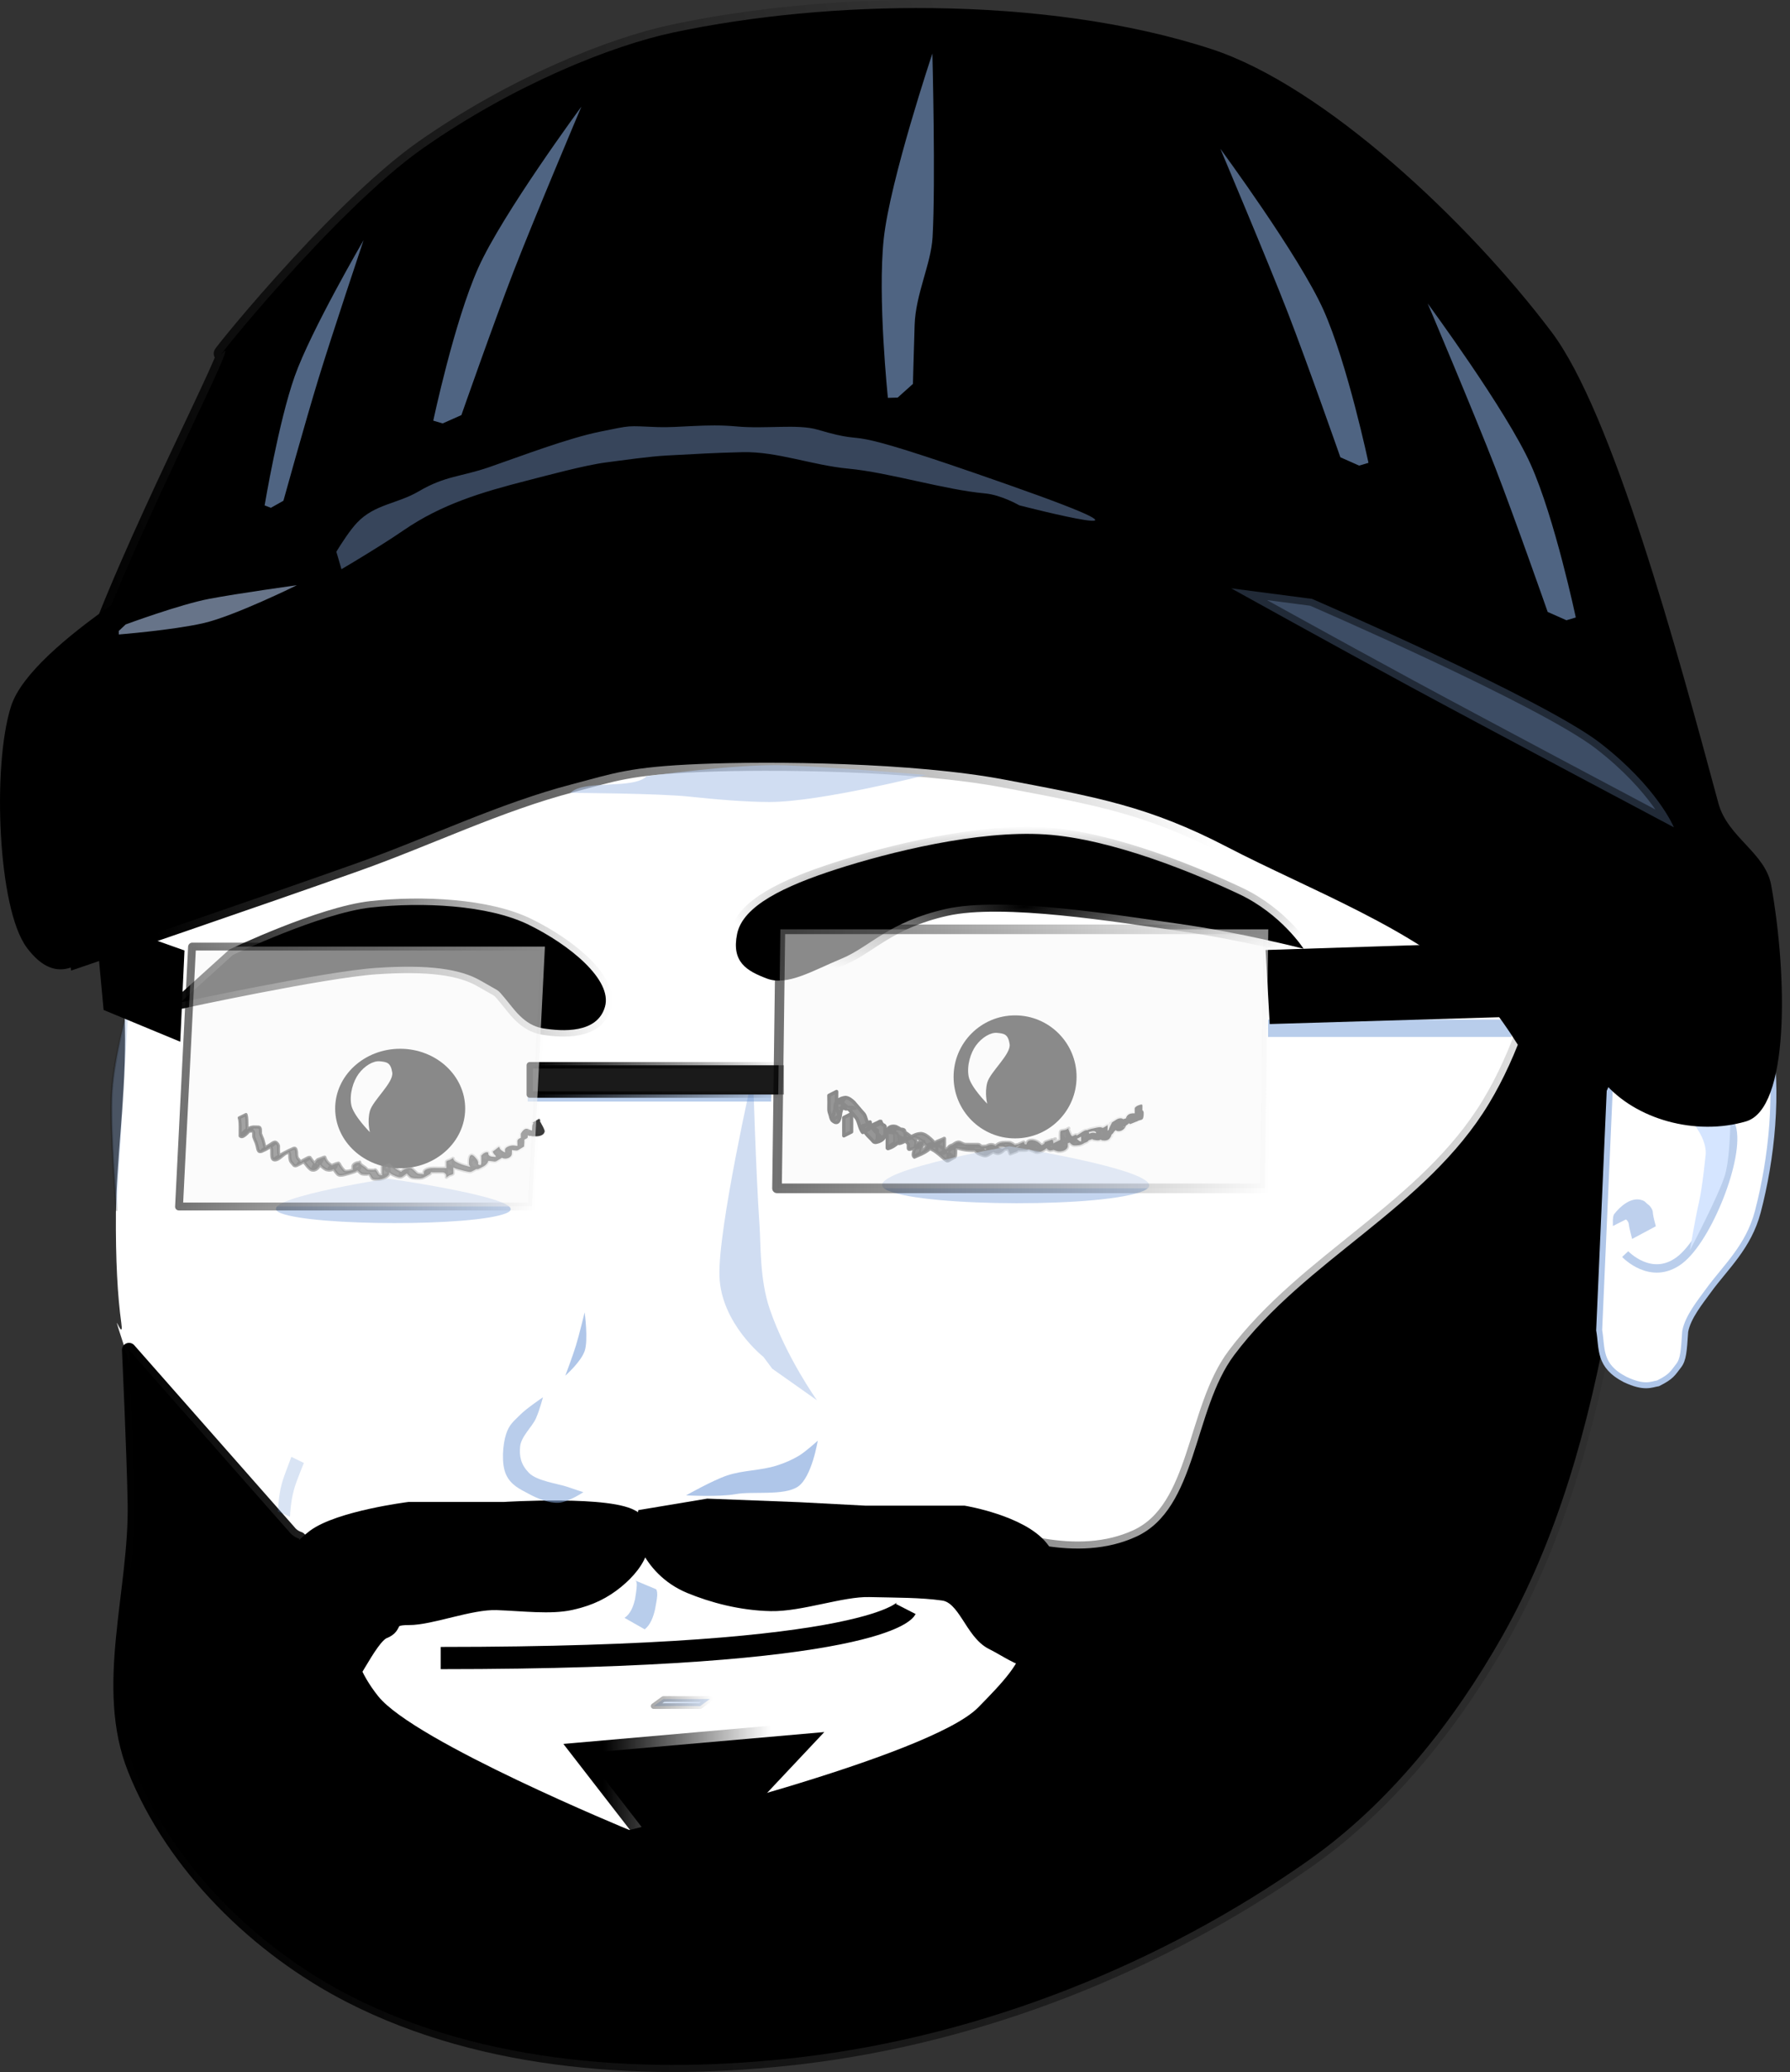 <?xml version="1.0" encoding="UTF-8" standalone="no"?>
<!-- Created with Inkscape (http://www.inkscape.org/) -->

<svg
   xmlns:osb="http://www.openswatchbook.org/uri/2009/osb"
   xmlns:dc="http://purl.org/dc/elements/1.1/"
   xmlns:cc="http://creativecommons.org/ns#"
   xmlns:rdf="http://www.w3.org/1999/02/22-rdf-syntax-ns#"
   xmlns:svg="http://www.w3.org/2000/svg"
   xmlns="http://www.w3.org/2000/svg"
   xmlns:xlink="http://www.w3.org/1999/xlink"
   xmlns:sodipodi="http://sodipodi.sourceforge.net/DTD/sodipodi-0.dtd"
   xmlns:inkscape="http://www.inkscape.org/namespaces/inkscape"
   width="127.357"
   height="147.377"
   viewBox="0 0 127.357 147.377"
   version="1.1"
   id="SVGRoot"
   inkscape:version="0.92.2 (30a58d1, 2017-08-07)"
   sodipodi:docname="portfolioportrait.svg"
   inkscape:export-filename="/home/claudio/Pictures/toonportraitbeaniewithrealernose.png"
   inkscape:export-xdpi="2457.6001"
   inkscape:export-ydpi="2457.6001">
  <rect x="0" y="0" width="127.357" height="147.377" fill="#333333" stroke="none"/>
  <sodipodi:namedview
     id="base"
     pagecolor="#ffffff"
     bordercolor="#666666"
     borderopacity="1.0"
     inkscape:pageopacity="0.0"
     inkscape:pageshadow="2"
     inkscape:zoom="1.9370861"
     inkscape:cx="193.03027"
     inkscape:cy="36.465926"
     inkscape:document-units="px"
     inkscape:current-layer="layer1"
     showgrid="false"
     inkscape:window-width="1301"
     inkscape:window-height="744"
     inkscape:window-x="65"
     inkscape:window-y="24"
     inkscape:window-maximized="1"
     inkscape:grid-bbox="true"
     inkscape:snap-others="true"
     inkscape:object-nodes="false"
     showguides="true"
     inkscape:snap-text-baseline="false"
     inkscape:snap-page="true" />
  <defs
     id="defs4501">
    <linearGradient
       inkscape:collect="always"
       id="linearGradient5829">
      <stop
         style="stop-color:#000000;stop-opacity:1;"
         offset="0"
         id="stop5825" />
      <stop
         style="stop-color:#000000;stop-opacity:0;"
         offset="1"
         id="stop5827" />
    </linearGradient>
    <linearGradient
       inkscape:collect="always"
       id="linearGradient5743">
      <stop
         style="stop-color:#000000;stop-opacity:1;"
         offset="0"
         id="stop5739" />
      <stop
         style="stop-color:#000000;stop-opacity:0;"
         offset="1"
         id="stop5741" />
    </linearGradient>
    <linearGradient
       inkscape:collect="always"
       id="linearGradient5735">
      <stop
         style="stop-color:#000000;stop-opacity:1;"
         offset="0"
         id="stop5731" />
      <stop
         style="stop-color:#000000;stop-opacity:0;"
         offset="1"
         id="stop5733" />
    </linearGradient>
    <linearGradient
       inkscape:collect="always"
       id="linearGradient5565">
      <stop
         style="stop-color:#000000;stop-opacity:1;"
         offset="0"
         id="stop5561" />
      <stop
         style="stop-color:#000000;stop-opacity:0;"
         offset="1"
         id="stop5563" />
    </linearGradient>
    <linearGradient
       inkscape:collect="always"
       id="linearGradient5533">
      <stop
         style="stop-color:#000000;stop-opacity:1;"
         offset="0"
         id="stop5529" />
      <stop
         style="stop-color:#000000;stop-opacity:0;"
         offset="1"
         id="stop5531" />
    </linearGradient>
    <linearGradient
       inkscape:collect="always"
       id="linearGradient5505">
      <stop
         style="stop-color:#000000;stop-opacity:1;"
         offset="0"
         id="stop5501" />
      <stop
         style="stop-color:#000000;stop-opacity:0;"
         offset="1"
         id="stop5503" />
    </linearGradient>
    <linearGradient
       inkscape:collect="always"
       id="linearGradient5278">
      <stop
         style="stop-color:#000000;stop-opacity:1;"
         offset="0"
         id="stop5274" />
      <stop
         style="stop-color:#000000;stop-opacity:0;"
         offset="1"
         id="stop5276" />
    </linearGradient>
    <linearGradient
       inkscape:collect="always"
       id="linearGradient5242">
      <stop
         style="stop-color:#000000;stop-opacity:1;"
         offset="0"
         id="stop5238" />
      <stop
         style="stop-color:#000000;stop-opacity:0;"
         offset="1"
         id="stop5240" />
    </linearGradient>
    <linearGradient
       inkscape:collect="always"
       id="linearGradient5226">
      <stop
         style="stop-color:#000000;stop-opacity:1;"
         offset="0"
         id="stop5222" />
      <stop
         style="stop-color:#000000;stop-opacity:0;"
         offset="1"
         id="stop5224" />
    </linearGradient>
    <linearGradient
       inkscape:collect="always"
       id="linearGradient5218-3">
      <stop
         style="stop-color:#000000;stop-opacity:1;"
         offset="0"
         id="stop5214" />
      <stop
         style="stop-color:#000000;stop-opacity:0;"
         offset="1"
         id="stop5216" />
    </linearGradient>
    <linearGradient
       inkscape:collect="always"
       id="linearGradient5202">
      <stop
         style="stop-color:#000000;stop-opacity:1;"
         offset="0"
         id="stop5198" />
      <stop
         style="stop-color:#000000;stop-opacity:0;"
         offset="1"
         id="stop5200" />
    </linearGradient>
    <linearGradient
       inkscape:collect="always"
       id="linearGradient5194">
      <stop
         style="stop-color:#000000;stop-opacity:1;"
         offset="0"
         id="stop5190" />
      <stop
         style="stop-color:#000000;stop-opacity:0;"
         offset="1"
         id="stop5192" />
    </linearGradient>
    <linearGradient
       id="linearGradient5154"
       osb:paint="solid">
      <stop
         style="stop-color:#ece8e8;stop-opacity:1;"
         offset="0"
         id="stop5152" />
    </linearGradient>
    <linearGradient
       inkscape:collect="always"
       xlink:href="#linearGradient5226"
       id="linearGradient5228"
       x1="72.289"
       y1="84.496"
       x2="105.928"
       y2="84.496"
       gradientUnits="userSpaceOnUse"
       gradientTransform="matrix(0.96,0,0,0.869,8.303,31.824)" />
    <linearGradient
       inkscape:collect="always"
       xlink:href="#linearGradient5242"
       id="linearGradient5244"
       x1="75.09"
       y1="60.571"
       x2="139.292"
       y2="30.901"
       gradientUnits="userSpaceOnUse"
       gradientTransform="matrix(0.992,0,0,1.422,-3.786,-4.48)" />
    <linearGradient
       inkscape:collect="always"
       xlink:href="#linearGradient5278"
       id="linearGradient5280"
       x1="103.848"
       y1="98.214"
       x2="118.697"
       y2="98.214"
       gradientUnits="userSpaceOnUse"
       gradientTransform="matrix(1.218,0,0,0.982,-22.349,16.807)" />
    <radialGradient
       inkscape:collect="always"
       xlink:href="#linearGradient5218-3"
       id="radialGradient5282"
       cx="137.086"
       cy="81.928"
       fx="137.086"
       fy="81.928"
       r="20.997"
       gradientTransform="matrix(1,0,0,0.272,2.177,78.614)"
       gradientUnits="userSpaceOnUse" />
    <linearGradient
       inkscape:collect="always"
       xlink:href="#linearGradient5505"
       id="linearGradient5507"
       x1="66.984"
       y1="108.653"
       x2="71.432"
       y2="108.653"
       gradientUnits="userSpaceOnUse"
       gradientTransform="matrix(0.337,0,0,1.004,51.61,6.013)" />
    <linearGradient
       inkscape:collect="always"
       xlink:href="#linearGradient5533"
       id="linearGradient5535"
       x1="101.29"
       y1="156.024"
       x2="115.197"
       y2="156.024"
       gradientUnits="userSpaceOnUse"
       gradientTransform="matrix(0.857,0,0,2.876,22.543,-282.682)" />
    <linearGradient
       inkscape:collect="always"
       xlink:href="#linearGradient5565"
       id="linearGradient5567"
       x1="74.579"
       y1="133.952"
       x2="193.514"
       y2="133.952"
       gradientUnits="userSpaceOnUse"
       gradientTransform="matrix(0.966,0,0,1,2.528,-0.023)" />
    <linearGradient
       inkscape:collect="always"
       xlink:href="#linearGradient5194"
       id="linearGradient5621"
       gradientUnits="userSpaceOnUse"
       x1="92.471"
       y1="99.528"
       x2="118.14"
       y2="99.528"
       gradientTransform="matrix(1,0,0,0.99,-7.493,14.518)" />
    <linearGradient
       inkscape:collect="always"
       xlink:href="#linearGradient5735"
       id="linearGradient5737"
       x1="77.312"
       y1="102.358"
       x2="101.515"
       y2="102.358"
       gradientUnits="userSpaceOnUse"
       gradientTransform="matrix(0.907,0,0,1.002,13.226,15.393)" />
    <linearGradient
       inkscape:collect="always"
       xlink:href="#linearGradient5743"
       id="linearGradient5745"
       x1="127.326"
       y1="102.976"
       x2="145.889"
       y2="102.976"
       gradientUnits="userSpaceOnUse"
       gradientTransform="translate(2,14)" />
    <linearGradient
       inkscape:collect="always"
       xlink:href="#linearGradient5202"
       id="linearGradient5773"
       gradientUnits="userSpaceOnUse"
       x1="135.914"
       y1="98.769"
       x2="171.32"
       y2="98.769"
       gradientTransform="matrix(1,0,0,0.984,-13.001,14.501)" />
    <linearGradient
       inkscape:collect="always"
       xlink:href="#linearGradient5829"
       id="linearGradient5831"
       x1="114.712"
       y1="157.501"
       x2="119.116"
       y2="157.501"
       gradientUnits="userSpaceOnUse"
       gradientTransform="translate(-2)" />
    <linearGradient
       inkscape:collect="always"
       xlink:href="#linearGradient5194"
       id="linearGradient1001"
       gradientUnits="userSpaceOnUse"
       gradientTransform="matrix(1,0,0,0.99,-7.493,14.518)"
       x1="92.471"
       y1="99.528"
       x2="118.14"
       y2="99.528" />
  </defs>
  <g
     id="layer1"
     inkscape:groupmode="layer"
     inkscape:label="Layer 1"
     transform="translate(0.192,-5.429)">
    <g
       id="g993"
       transform="translate(-66.595,-30.974)">
      <path
         sodipodi:nodetypes="cccczzzzccc"
         inkscape:connector-curvature="0"
         id="path4632"
         d="m 175.779,96.224 -1.807,40.783 -40.525,31.491 -42.59,1.291 c 0,0 -12.793,-28.897 -14.971,-35.621 -2.177,-6.724 -0.586,-1.755 -0.853,-3.67 -0.267,-1.915 -0.407,-4.461 -0.383,-7.823 0.024,-3.362 0.654,-8.069 0.653,-12.314 -6.8e-4,-4.245 -0.707,-13.104 -0.707,-13.104 L 127.253,72.735 Z"
         style="opacity:1;fill:#ffffff;stroke:none;stroke-width:1px;stroke-linecap:butt;stroke-linejoin:miter;stroke-opacity:1" />
      <rect
         y="108.922"
         x="156.624"
         height="1.237"
         width="17.324"
         id="rect4735"
         style="opacity:0.438;fill:#5f8dd3;fill-opacity:1;fill-rule:nonzero;stroke:none;stroke-width:0.952;stroke-linecap:round;stroke-linejoin:round;stroke-miterlimit:4;stroke-dasharray:none;stroke-dashoffset:0;stroke-opacity:0.45;paint-order:normal" />
      <path
         sodipodi:nodetypes="cccccccccccccccccccccccccccssssssccccccccccccccccccccc"
         inkscape:connector-curvature="0"
         d="m 182.416,83.311 c -1.907,0.119 -1.629,5.072 -2.449,7.406 -2.799,7.961 -3.339,17.088 -7.633,24.193 -4.496,7.439 -13.012,11.054 -18.125,17.883 -2.916,3.895 -2.611,10.911 -6.963,12.908 -2.071,0.95 -4.377,1.02 -6.746,0.613 -2e-5,0.21 -7e-5,0.42 0,0.631 2e-5,0.028 8e-5,0.204 0,0.207 v 0.002 c 0.018,0.002 0.004,0.036 0,0.06 0.025,0.007 0.031,0.013 0,0.019 0.001,0.334 0.004,0.668 -0.004,1.002 0.001,0.39 0.037,0.782 -0.012,1.17 -0.043,0.347 0.002,0.012 -0.148,-0.098 -0.06,-0.043 -0.154,-0.127 -0.232,-0.195 -0.044,0.332 -0.072,0.661 -0.102,0.992 2.3e-4,0.03 -0.003,0.095 -0.002,0.16 -0.004,0.047 -0.023,0.088 -0.029,0.135 -0.013,0.134 -0.023,0.271 -0.041,0.404 0.216,0.085 0.309,0.092 -0.041,0.301 -0.019,0.096 1.694,3.44 1.668,3.535 -11.902,-12.195 -37.593,1.353 -52.776,-6.383 -0.69,-0.463 -0.916,-0.735 -0.68,-1.201 -0.39,-0.42 -0.348,-0.475 -0.414,-1.152 2.9e-4,-0.004 0.005,-0.029 0.01,-0.051 -0.289,-0.096 -0.539,-0.262 -0.74,-0.52 l -11.375,-12.912 c 0,0 0.337,7.258 0.404,10.891 0.117,6.31 -2.343,13.073 0,18.934 2.755,6.892 8.743,12.753 15.352,16.133 9.587,4.903 21.314,5.613 32.008,4.354 12.845,-1.513 25.608,-6.57 36.18,-14.021 5.736,-4.043 10.304,-9.826 13.764,-15.932 4.004,-7.067 6.173,-15.093 7.631,-23.143 2.743,-15.145 7.852,29.107 1.908,-46.285 -0.148,-0.037 -0.285,-0.049 -0.412,-0.041 z M 88.277,146.182 c -0.046,-0.029 -0.053,0.021 -0.234,0.396 -0.004,-0.009 -0.014,-0.037 -0.014,-0.027 0.019,0.277 0.068,0.272 0.178,0.33 0.094,-0.139 0.259,-0.332 0.422,-0.514 -0.108,-0.084 0.044,0.033 -0.125,-0.098 -0.139,-0.014 -0.195,-0.068 -0.227,-0.088 z m 1.352,1.711 c -0.029,-0.041 0.039,0.093 0.059,0.139 0.022,0.01 0.014,0.006 0.035,0.016 -0.03,-0.052 -0.06,-0.105 -0.094,-0.154 z m -0.389,0.008 c -0.202,0.042 -0.402,0.091 -0.584,0.178 -0.112,0.053 0.287,0.186 0.363,0.088 0.091,-0.117 0.14,-0.166 0.221,-0.266 z"
         style="fill:#000000;fill-opacity:1;fill-rule:nonzero;stroke:url(#linearGradient5567);stroke-width:1.003;stroke-linecap:butt;stroke-linejoin:round;stroke-miterlimit:4;stroke-dasharray:none;stroke-dashoffset:0;stroke-opacity:1;paint-order:normal"
         id="path5062" />
      <path
         sodipodi:nodetypes="czzsscscccc"
         inkscape:connector-curvature="0"
         id="path5097"
         d="m 181.264,106.452 c 0,0 3.882,-6.218 6.049,-5.508 2.168,0.709 4.17,4.942 4.915,9.05 0.745,4.108 0.221,8.852 -0.756,12.591 -0.658,2.516 -2.319,3.969 -3.505,5.605 -0.576,0.795 -1.482,1.898 -1.664,2.923 -0.093,1.417 -0.134,2.005 -0.469,2.432 -0.42,0.534 -0.495,0.772 -1.462,1.251 -0.492,0.08 -0.953,0.381 -2.343,-0.272 -1.914,-0.988 -1.615,-2.193 -1.847,-3.508 z"
         style="fill:#ffffff;fill-opacity:1;stroke:#afc6e9;stroke-width:0.425;stroke-linecap:butt;stroke-linejoin:miter;stroke-miterlimit:4;stroke-dasharray:none;stroke-opacity:1" />
      <path
         sodipodi:nodetypes="zzzzczzzzz"
         inkscape:connector-curvature="0"
         id="path5158"
         d="m 118.849,102.825 c 0.412,-2.001 3.375,-3.404 7.071,-4.596 3.696,-1.192 10.047,-2.787 14.849,-2.475 4.802,0.313 10.768,2.821 13.789,4.243 3.02,1.422 4.596,3.889 4.596,3.889 0,0 -4.482,-1.156 -8.839,-1.768 -4.357,-0.611 -12.529,-1.982 -16.617,-1.061 -4.088,0.921 -5.384,2.69 -7.425,3.536 -2.04,0.845 -3.851,1.963 -5.303,1.414 -1.452,-0.548 -2.534,-1.181 -2.121,-3.182 z"
         style="fill:#000000;stroke:url(#radialGradient5282);stroke-width:1px;stroke-linecap:butt;stroke-linejoin:miter;stroke-opacity:1" />
      <path
         sodipodi:nodetypes="zzzcczzzzz"
         inkscape:connector-curvature="0"
         id="path5160"
         d="m 109.446,108.012 c 0.547,-1.922 -2.541,-4.421 -5.431,-5.835 -2.89,-1.414 -7.592,-1.625 -11.2,-1.228 -3.608,0.397 -9.843,3.378 -9.843,3.378 l -3.733,3.378 c 0,0 10.204,-2.203 13.916,-2.457 3.711,-0.254 6.008,0.067 7.467,0.921 1.459,0.855 1.097,0.526 1.697,1.228 0.6,0.702 1.347,1.93 2.715,2.15 1.368,0.22 3.866,0.386 4.412,-1.536 z"
         style="fill:#000000;fill-opacity:1;stroke:url(#linearGradient5228);stroke-width:0.913px;stroke-linecap:butt;stroke-linejoin:miter;stroke-opacity:1" />
      <path
         sodipodi:nodetypes="czzc"
         inkscape:connector-curvature="0"
         id="path5705"
         d="m 185.145,115.288 c 0,0 3.838,-0.804 4.466,1.274 0.628,2.078 -1.694,7.964 -3.716,9.485 -2.022,1.52 -3.861,-0.442 -3.861,-0.442"
         style="opacity:0.568;fill:none;stroke:#87aade;stroke-width:0.596;stroke-linecap:butt;stroke-linejoin:miter;stroke-miterlimit:4;stroke-dasharray:none;stroke-opacity:1" />
      <path
         sodipodi:nodetypes="czscczc"
         inkscape:connector-curvature="0"
         id="path4824"
         d="m 186.64,125.33 c 0,0 0.377,-2.289 0.636,-3.381 0.259,-1.092 0.489,-3.494 0.489,-3.494 0.046,-1.294 -1.272,-2.592 -1.272,-2.592 l 3.033,-0.564 c 0,0 0.031,3.26 -0.391,4.678 -0.422,1.418 -2.495,5.354 -2.495,5.354 z"
         style="fill:#d5e5ff;stroke:none;stroke-width:1.188px;stroke-linecap:butt;stroke-linejoin:miter;stroke-opacity:1" />
      <path
         sodipodi:nodetypes="czzzaaacsssssszszcsszc"
         inkscape:connector-curvature="0"
         id="path5162"
         d="m 116.186,90.745 c 5.05,-0.209 15.2,-0.125 21.724,1.118 6.524,1.243 10.204,1.868 15.845,4.805 5.64,2.937 13.545,5.917 17.614,10.069 4.069,4.152 4.952,9.652 8.491,8.026 4.364,-2.006 -5.481,-14.03 -0.692,-14.393 4.347,-0.329 -1.469,9.681 1.348,13.008 2.26,2.669 6.551,3.833 10.115,2.788 3.087,-0.905 2.96,-10.272 1.795,-16.782 -0.421,-2.353 -3.102,-3.402 -3.764,-5.86 C 185.697,82.525 181.126,65.76 176.795,60.017 170.833,52.109 160.592,42.513 152.62,39.902 c -5.902,-1.933 -12.894,-2.839 -19.866,-2.921 -6.441,-0.075 -12.867,0.553 -18.402,1.724 -4.496,0.951 -11.43,3.751 -17.824,8.221 -6.394,4.47 -15.569,16.031 -14.238,14.53 1.331,-1.502 -6.975,14.245 -9.688,22.572 -2.713,8.327 -0.681,20.65 -0.681,20.65 0,0 13.286,-4.531 19.908,-6.892 5.103,-1.819 10.087,-4.248 15.277,-5.602 2.988,-0.78 4.03,-1.231 9.08,-1.439 z"
         style="fill:#000000;fill-opacity:1;stroke:url(#linearGradient5244);stroke-width:1.144px;stroke-linecap:butt;stroke-linejoin:miter;stroke-opacity:1" />
      <circle
         r="4.375"
         cy="113"
         cx="138.625"
         id="ellipse5443"
         style="fill:#000000;fill-opacity:1;fill-rule:nonzero;stroke:none;stroke-width:0.383;stroke-linecap:round;stroke-linejoin:round;stroke-miterlimit:4;stroke-dasharray:none;stroke-dashoffset:0;stroke-opacity:1;paint-order:normal" />
      <ellipse
         style="fill:#000000;fill-opacity:1;fill-rule:nonzero;stroke:none;stroke-width:0.389;stroke-linecap:round;stroke-linejoin:round;stroke-miterlimit:4;stroke-dasharray:none;stroke-dashoffset:0;stroke-opacity:1;paint-order:normal"
         id="ellipse5445"
         cx="94.875"
         cy="115.25"
         rx="4.625"
         ry="4.25" />
      <path
         sodipodi:nodetypes="czc"
         inkscape:connector-curvature="0"
         id="path5499"
         d="m 75.543,107.968 c 0,0 -1.002,3.486 -1.18,6.027 -0.178,2.541 0.337,8.538 0.337,8.538"
         style="opacity:0.286;fill:#87aade;stroke:url(#linearGradient5507);stroke-width:0.143;stroke-linecap:butt;stroke-linejoin:miter;stroke-miterlimit:4;stroke-dasharray:none;stroke-opacity:1" />
      <path
         sodipodi:nodetypes="ssssszczzs"
         inkscape:connector-curvature="0"
         id="path5525"
         d="m 99.268,148.328 c 1.44,-0.078 3.868,-2.349 6.312,-3.177 2.663,-0.902 5.595,1.976 8.855,1.868 3.081,-0.102 5.355,-2.825 8.329,-2.246 4.929,0.96 9.995,3.265 12.249,4.347 6.371,3.059 4.48,5.173 0.993,8.725 -3.487,3.552 -24.823,8.725 -24.823,8.725 0,0 -15.291,-6.285 -17.872,-9.518 -2.581,-3.233 -2.278,-6.484 0,-7.932 2.278,-1.448 -0.993,-0.417 5.957,-0.793 z"
         style="fill:#ffffff;fill-opacity:1;stroke:none;stroke-width:1.775px;stroke-linecap:butt;stroke-linejoin:miter;stroke-opacity:1" />
      <path
         sodipodi:nodetypes="cccc"
         inkscape:connector-curvature="0"
         id="path5527"
         d="m 107.987,161.101 17.064,-1.5 -9.996,10.627 z"
         style="fill:#000000;fill-opacity:1;stroke:url(#linearGradient5535);stroke-width:1.569px;stroke-linecap:butt;stroke-linejoin:miter;stroke-opacity:1" />
      <path
         inkscape:connector-curvature="0"
         id="path5537"
         d="m 97.758,154.337 c 31.3,0 33.089,-3.491 33.089,-3.491"
         style="fill:none;stroke:#000000;stroke-width:1.58px;stroke-linecap:butt;stroke-linejoin:miter;stroke-opacity:1" />
      <path
         sodipodi:nodetypes="zzczzzz"
         inkscape:connector-curvature="0"
         id="path5617"
         d="m 138.237,110.666 c 0.113,0.717 -1.389,1.988 -1.591,2.74 -0.202,0.752 0,1.503 0,1.503 0,0 -1.187,-1.186 -1.326,-1.945 -0.139,-0.758 0.132,-1.672 0.53,-2.21 0.398,-0.538 1.016,-0.933 1.503,-0.884 0.486,0.049 0.771,0.078 0.884,0.795 z"
         style="fill:#ffffff;fill-opacity:1;stroke:none;stroke-width:1px;stroke-linecap:butt;stroke-linejoin:miter;stroke-opacity:1" />
      <path
         style="fill:#ffffff;fill-opacity:1;stroke:none;stroke-width:1px;stroke-linecap:butt;stroke-linejoin:miter;stroke-opacity:1"
         d="m 94.311,112.688 c 0.113,0.717 -1.389,1.988 -1.591,2.74 -0.202,0.752 0,1.503 0,1.503 0,0 -1.187,-1.186 -1.326,-1.945 -0.139,-0.758 0.132,-1.672 0.53,-2.21 0.398,-0.538 1.016,-0.933 1.503,-0.884 0.486,0.049 0.771,0.078 0.884,0.795 z"
         id="path5619"
         inkscape:connector-curvature="0"
         sodipodi:nodetypes="zzczzzz" />
      <path
         inkscape:connector-curvature="0"
         d="m 125.926,114.049 c -0.01,0.311 -0.007,0.623 -0.002,0.934 -0.013,0.172 0.05,0.329 0.101,0.489 0.025,0.11 0.051,0.218 0.121,0.309 0.001,-0.004 0.008,-0.012 0.004,-0.011 -0.613,0.316 -0.555,0.433 -0.479,0.03 0.035,-0.157 0.09,-0.308 0.128,-0.464 0.028,-0.122 0.019,-0.247 0.035,-0.37 0.068,-0.304 0.441,-0.477 0.735,-0.497 0.229,0.024 0.417,0.182 0.58,0.333 0.192,0.218 0.376,0.442 0.567,0.661 0.097,0.104 0.195,0.199 0.242,0.336 0.076,0.203 0.125,0.416 0.211,0.615 0.021,0.054 0.059,0.099 0.088,0.148 0.011,0.017 0.03,0.073 0.031,0.052 3.8e-4,-0.011 -0.007,-0.022 -0.011,-0.032 -0.633,0.423 -0.509,0.422 -0.507,0.063 -0.002,-0.256 -0.071,-0.116 0.552,-0.303 0.022,-0.007 0.019,0.041 0.03,0.061 0.099,0.193 -0.014,-0.037 0.086,0.169 0.114,0.202 0.283,0.359 0.446,0.519 0.068,0.034 0.14,0.186 0.214,0.203 0.036,0.006 0.073,0.001 0.109,-5.3e-4 0.145,-0.139 0.508,-0.279 -0.453,0.248 -0.009,0.005 0.015,-0.015 0.022,-0.024 0.019,-0.026 0.02,-0.034 0.031,-0.064 0.015,-0.045 0.021,-0.092 0.022,-0.14 0.001,-0.05 1.7e-4,-0.1 -1.6e-4,-0.15 1.4e-4,-0.063 3.9e-4,-0.126 -2.9e-4,-0.189 -5.4e-4,-0.052 8e-5,-0.104 3e-5,-0.157 -0.012,-0.045 -0.053,-0.043 -0.091,-0.048 -0.052,-0.046 -0.098,-0.09 -0.129,-0.153 -0.018,-0.02 -0.094,-0.146 -0.084,-0.062 0.784,-0.48 0.521,-0.469 0.497,-0.237 0,0 -0.551,0.276 -0.551,0.276 v 0 c 0.011,-0.267 0.1,-0.177 0.534,-0.426 0.06,0.032 0.098,0.091 0.136,0.145 0.02,0.042 0.057,0.088 0.101,0.105 0.066,0.019 0.11,0.054 0.134,0.12 -6e-5,0.052 5.5e-4,0.104 5e-5,0.157 -6e-4,0.063 -2.7e-4,0.126 4.1e-4,0.188 2.5e-4,0.051 6.4e-4,0.101 0.001,0.151 -7e-4,0.053 -9.9e-4,0.105 -0.016,0.156 -0.07,0.274 -0.378,0.424 -0.652,0.466 -0.045,-1.8e-4 -0.088,-0.002 -0.127,-0.027 -0.081,-0.062 -0.134,-0.157 -0.213,-0.223 -0.167,-0.166 -0.338,-0.331 -0.458,-0.536 -0.007,-0.015 -0.13,-0.239 -0.129,-0.241 0.609,-0.503 0.531,-0.521 0.532,-0.264 0.003,0.382 0.025,0.289 -0.53,0.587 -0.065,-0.068 -0.098,-0.163 -0.144,-0.244 -0.083,-0.201 -0.132,-0.415 -0.217,-0.616 -0.048,-0.126 -0.134,-0.221 -0.223,-0.322 -0.185,-0.221 -0.37,-0.442 -0.566,-0.653 -0.152,-0.143 -0.334,-0.293 -0.554,-0.285 -0.25,0.057 -0.058,0.02 0.416,-0.268 0.012,-0.007 -0.028,0.007 -0.04,0.015 -0.043,0.026 -0.066,0.071 -0.076,0.118 -0.026,0.123 -0.006,0.25 -0.031,0.373 -0.038,0.156 -0.097,0.306 -0.134,0.463 -0.034,0.184 -0.062,1.057 -0.601,0.559 -0.068,-0.1 -0.102,-0.211 -0.124,-0.33 -0.052,-0.166 -0.123,-0.329 -0.107,-0.508 0.005,-0.31 0.008,-0.621 -0.002,-0.932 0,0 0.542,-0.276 0.542,-0.276 z"
         id="path5669"
         style="opacity:1;fill:#1a1a1a;fill-opacity:1;fill-rule:nonzero;stroke:#000000;stroke-width:0.246;stroke-linecap:round;stroke-linejoin:round;stroke-miterlimit:4;stroke-dasharray:none;stroke-dashoffset:0;stroke-opacity:1;paint-order:normal" />
      <path
         inkscape:connector-curvature="0"
         d="m 126.988,115.618 c -0.003,0.151 -0.002,0.301 -4e-5,0.452 5.4e-4,0.08 2.5e-4,0.16 0.002,0.239 -0.003,0.117 -0.003,0.234 -0.002,0.351 0.001,0.083 -2.6e-4,0.167 4e-5,0.25 0,0 -0.545,0.278 -0.545,0.278 v 0 c 3e-4,-0.083 -0.001,-0.167 4e-5,-0.25 9.4e-4,-0.116 0.002,-0.233 -0.002,-0.349 0.001,-0.08 0.001,-0.161 0.002,-0.241 0.002,-0.151 0.003,-0.301 -4e-5,-0.452 0,0 0.545,-0.278 0.545,-0.278 z"
         id="path5671"
         style="opacity:1;fill:#1a1a1a;fill-opacity:1;fill-rule:nonzero;stroke:#000000;stroke-width:0.246;stroke-linecap:round;stroke-linejoin:round;stroke-miterlimit:4;stroke-dasharray:none;stroke-dashoffset:0;stroke-opacity:1;paint-order:normal" />
      <path
         inkscape:connector-curvature="0"
         d="m 126.699,115.332 c -0.029,-0.027 -0.056,-0.054 -0.078,-0.081 -0.002,-0.016 -0.048,-0.029 -0.081,-0.044 -0.019,-0.01 -0.018,-0.018 -0.064,-0.024 -0.031,-0.004 -0.072,-0.002 -0.109,-0.002 -0.269,-4.2e-4 -0.492,0.043 0.438,-0.056 -0.066,0.007 -0.046,0.014 -0.024,0.025 0.011,0.011 0.054,0.009 0.088,0.017 0.06,0.013 0.096,0.028 0.129,0.044 0.053,0.009 0.079,0.022 0.102,0.035 0.021,0.009 0.052,0.018 0.084,0.026 0,0 -0.594,0.066 -0.594,0.066 v 0 c -0.034,-0.009 -0.067,-0.019 -0.094,-0.029 -0.02,-0.013 -0.051,-0.024 -0.1,-0.034 -0.026,-0.014 -0.056,-0.029 -0.115,-0.039 -0.049,-0.005 -0.089,-0.011 -0.101,-0.021 -0.029,-0.015 -0.062,-0.026 -0.016,-0.041 0.427,-0.046 0.44,-0.07 0.762,-0.067 0.051,6.3e-4 0.099,0.002 0.136,0.009 0.048,0.009 0.067,0.018 0.079,0.029 0.032,0.015 0.083,0.03 0.086,0.047 0.016,0.027 0.039,0.054 0.074,0.08 0,0 -0.604,0.061 -0.604,0.061 z"
         id="path5673"
         style="opacity:1;fill:#1a1a1a;fill-opacity:1;fill-rule:nonzero;stroke:#000000;stroke-width:0.119;stroke-linecap:round;stroke-linejoin:round;stroke-miterlimit:4;stroke-dasharray:none;stroke-dashoffset:0;stroke-opacity:1;paint-order:normal" />
      <path
         inkscape:connector-curvature="0"
         d="m 129.931,116.663 c 0.2,0.002 0.398,0.035 0.596,0.055 0.098,0.003 0.19,0.015 0.237,0.09 0.015,0.15 0.025,0.299 0.052,0.449 0.011,0.01 0.042,0.317 0.053,0.187 -0.158,0.071 -0.313,0.145 -0.473,0.213 -0.03,0.013 0.054,-0.031 0.082,-0.047 0.08,-0.047 0.119,-0.075 0.207,-0.116 0.21,-0.097 0.422,-0.191 0.632,-0.287 0.035,-0.016 0.071,-0.032 0.106,-0.049 0.163,-0.084 0.323,-0.121 0.513,-0.132 0.257,0.028 0.451,0.176 0.619,0.324 0.132,0.1 0.23,0.224 0.346,0.334 0.12,0.151 0.323,0.217 0.489,0.328 0.248,0.175 0.464,0.377 0.697,0.564 0.06,0.035 0.103,0.092 0.166,0.126 0.006,0.003 0.016,0.008 0.022,0.004 0.009,-0.006 0.021,-0.03 0.011,-0.025 -0.17,0.07 -0.333,0.15 -0.5,0.225 0.06,-0.063 0.067,-0.141 0.073,-0.217 0.004,-0.066 0.004,-0.133 0.003,-0.199 3.9e-4,-0.072 6.4e-4,-0.144 -5.6e-4,-0.216 -3e-5,-0.058 2.6e-4,-0.116 -9.3e-4,-0.174 -0.002,-0.213 0.389,-0.303 0.637,-0.301 0.18,0.002 0.361,0.003 0.541,0.002 0.182,-8e-4 0.364,0.002 0.547,0.002 0.136,-6.7e-4 0.272,-0.002 0.408,-0.002 0.091,-0.004 0.154,0.073 0.214,0.121 0.099,0.081 0.183,0.175 0.282,0.256 0.114,0.057 0.236,0.102 0.36,0.143 0.044,0.018 0.085,0.026 0.131,0.012 0.007,-0.002 0.014,-0.006 0.021,-0.009 0.004,-0.003 0.018,-0.012 0.013,-0.01 -0.172,0.079 -0.342,0.161 -0.513,0.241 0.022,-0.027 0.019,-0.061 0.018,-0.092 -9.3e-4,-0.056 -8.4e-4,-0.112 -0.001,-0.168 -0.037,-0.223 0.306,-0.335 0.584,-0.351 0.06,-8e-4 0.12,-0.002 0.181,-0.002 0.052,-0.04 0.193,-0.086 0.268,-0.106 0.265,-0.052 0.49,-0.181 -0.342,0.194 0.03,-0.036 0.011,-0.081 0.034,-0.118 0.195,-0.215 0.431,-0.254 0.693,-0.255 0.092,8e-4 0.184,0.002 0.276,0.002 0.138,0.02 0.249,0.092 0.352,0.165 0.089,0.057 0.138,0.134 0.17,0.219 0.029,0.058 0.048,0.141 0.079,0.187 -0.683,0.304 -0.519,0.33 -0.522,0.083 -0.005,-0.27 0.489,-0.339 0.777,-0.359 0.186,-0.01 0.372,-0.012 0.559,-0.012 0.4,0.006 0.436,-0.087 -0.229,0.214 0.06,-0.023 0.045,-0.093 0.046,-0.139 -0.001,-0.06 -0.002,-0.121 -0.003,-0.181 0.013,-0.41 0.469,-0.375 0.722,-0.248 0.134,0.057 0.212,0.161 0.318,0.241 0.086,0.057 0.197,0.08 0.304,0.098 0.191,0.028 0.643,-0.231 -0.428,0.219 -0.01,0.004 0.018,-0.012 0.025,-0.02 0.012,-0.015 0.018,-0.041 0.024,-0.058 0.024,-0.255 0.434,-0.405 0.736,-0.368 0.322,0.073 0.625,0.194 0.934,0.298 0.076,0.017 0.092,0.029 0.165,0.02 0.016,-0.002 0.059,-0.019 0.045,-0.012 -0.889,0.407 -0.523,0.327 -0.458,0.159 0.016,-0.077 0.011,-0.156 0.007,-0.235 -0.001,-0.096 -0.005,-0.192 -0.002,-0.288 0.02,-0.231 -0.014,-0.465 0.008,-0.696 0.051,-0.19 0.009,-0.077 0.575,-0.231 0.002,-6.3e-4 0.058,0.151 0.067,0.172 0.026,0.086 0.076,0.165 0.115,0.247 0.031,0.053 0.071,0.08 0.139,0.095 0.053,0.006 0.107,0.002 0.16,0.002 0.059,-6.6e-4 0.118,-0.002 0.176,-0.002 0.256,0.006 0.568,-0.194 -0.294,0.194 0.082,-0.056 0.109,-0.142 0.178,-0.208 0.074,-0.055 0.155,-0.103 0.235,-0.152 0.192,-0.119 0.535,-0.42 0.662,-0.185 0.007,0.102 0.053,0.168 0.123,0.251 0.076,0.071 0.162,0.131 0.224,0.21 -0.7,0.28 -0.527,0.322 -0.509,0.09 0.004,-0.05 0.002,-0.099 0.01,-0.148 0.174,-0.352 0.525,-0.371 0.797,-0.222 0.086,0.036 0.122,0.114 0.212,0.141 0.111,0.006 0.285,0.067 0.377,0.004 -0.711,0.325 -0.449,0.303 -0.424,0.025 0.004,-0.091 0.002,-0.181 2.7e-4,-0.272 -0.002,-0.064 -0.002,-0.127 -0.003,-0.191 -0.004,-0.187 -0.1,-0.033 0.549,-0.234 0.014,-0.005 -0.001,0.025 -0.001,0.037 -0.001,0.037 -0.001,0.073 -0.002,0.11 0.005,0.15 -0.017,0.301 0.009,0.45 0.013,0.058 0.037,0.102 0.115,0.103 0.226,0.006 0.279,-0.076 -0.46,0.223 -0.011,0.004 0.016,-0.015 0.022,-0.023 0.013,-0.019 0.039,-0.08 0.047,-0.098 0.049,-0.129 0.092,-0.259 0.168,-0.38 0.067,-0.101 0.165,-0.182 0.262,-0.264 0.062,-0.056 0.086,-0.131 0.122,-0.199 0.141,-0.228 0.361,-0.241 0.686,-0.38 0.083,0.068 0.08,0.173 0.11,0.262 0.035,0.063 0.015,0.158 0.081,0.208 0.17,-0.162 -0.161,0.059 -0.464,0.192 -0.011,0.005 0.019,-0.014 0.026,-0.022 0.019,-0.023 0.024,-0.045 0.034,-0.071 0.022,-0.076 0.024,-0.155 0.025,-0.233 9.9e-4,-0.067 -0.009,-0.135 0.018,-0.199 0.107,-0.185 0.397,-0.307 0.648,-0.301 0.248,0.006 0.496,0.005 0.744,0.004 -0.026,0.072 0.317,-0.071 0.24,-0.038 -0.16,0.069 -0.313,0.148 -0.479,0.208 -0.021,0.007 0.023,-0.031 0.032,-0.048 0.009,-0.017 0.013,-0.035 0.019,-0.052 0.023,-0.088 0.024,-0.179 0.019,-0.269 0.62,-0.801 0.55,-0.101 0.531,0.055 -0.052,0.278 -0.055,0.215 -0.596,0.369 -0.011,0.003 -0.013,-0.042 -0.02,-0.111 -0.006,-0.106 -0.009,-0.212 -0.009,-0.318 0.002,-0.071 5.8e-4,-0.143 0.001,-0.214 -5.1e-4,-0.041 -8.1e-4,-0.081 -8e-4,-0.122 -4e-5,-0.042 4.7e-4,-0.085 4.1e-4,-0.127 -0.052,-0.188 0.55,-0.436 0.547,-0.193 -0.001,0.133 -0.002,0.267 -0.003,0.4 -0.002,0.164 -0.067,0.312 -0.158,0.456 -0.176,0.249 -0.327,0.248 -0.718,0.416 -0.078,-0.049 -0.093,-0.12 -0.104,-0.195 -0.008,-0.057 -0.007,-0.114 -0.007,-0.171 0.001,-0.043 7.3e-4,-0.087 -2.5e-4,-0.13 0.003,0.008 -0.002,-0.016 -3.7e-4,-0.012 0.02,0.041 -0.029,0.027 -0.067,0.027 -0.008,1.4e-4 -0.018,-0.003 -0.024,4e-4 -0.007,0.004 -0.017,0.022 -0.01,0.019 0.171,-0.075 0.334,-0.163 0.506,-0.236 0.011,-0.005 -0.01,0.018 -0.015,0.027 -0.011,0.024 -0.031,0.083 -0.039,0.104 -0.059,0.16 -0.154,0.31 -0.262,0.452 -0.188,0.208 -0.488,0.349 -0.795,0.42 -0.112,0.016 -0.139,-0.024 -0.16,-0.11 -0.026,-0.093 0.001,-0.193 -0.026,-0.285 -0.02,-0.036 -0.079,-0.037 -0.123,-0.036 -0.176,0.008 -0.681,0.225 0.423,-0.204 0.037,-0.014 -0.041,0.058 -0.06,0.087 -0.061,0.087 -0.094,0.183 -0.139,0.275 -0.039,0.074 -0.06,0.152 -0.071,0.231 -1.8e-4,0.067 -0.019,0.127 -0.061,0.185 -0.052,0.034 -0.089,0.056 -0.116,0.107 -0.05,0.098 -0.138,0.174 -0.243,0.236 -0.312,0.174 -0.491,0.281 -0.817,0.297 -0.092,0.009 -0.142,-0.022 -0.179,-0.088 -0.019,-0.036 -0.024,-0.073 -0.024,-0.112 -8e-4,-0.115 0.024,-0.234 -0.027,-0.344 -0.14,-0.103 -0.395,-0.003 -0.553,0.033 -0.104,0.038 -0.226,0.036 -0.331,0.068 -0.015,0.005 -0.054,0.027 -0.041,0.02 0.165,-0.075 0.33,-0.151 0.495,-0.227 -0.075,0.047 -0.06,0.144 -0.062,0.213 -3.5e-4,0.095 0.002,0.191 0.004,0.286 1.7e-4,0.053 0.001,0.106 0.003,0.159 -0.026,0.195 -0.421,0.254 -0.579,0.329 -0.315,0.085 0.71,-0.355 0.384,-0.177 -0.262,0.199 -0.448,0.258 -0.735,0.264 -0.084,0.005 -0.156,0.003 -0.231,-0.029 -0.076,-0.037 -0.121,-0.096 -0.181,-0.145 -0.052,-0.052 -0.075,-0.114 -0.086,-0.178 -0.009,-0.058 -0.005,-0.117 -0.008,-0.175 0.624,-0.281 0.549,-0.332 0.548,-0.041 0.008,0.27 -0.341,0.292 -0.629,0.421 -0.072,0.008 -0.146,0.008 -0.219,0.007 -0.078,-0.002 -0.156,-0.002 -0.234,-0.002 -0.07,5e-4 -0.141,5e-5 -0.211,-4.5e-4 -0.351,-0.007 -0.407,0.097 0.279,-0.215 -0.034,0.013 -0.045,0.028 -0.047,0.057 -3.5e-4,0.039 -3e-4,0.077 4.7e-4,0.116 0.002,0.063 0.007,0.121 -0.028,0.179 -0.178,0.173 -0.447,0.326 -0.725,0.358 -0.078,0.014 -0.132,6.6e-4 -0.191,-0.041 -0.1,-0.04 -0.125,-0.151 -0.153,-0.229 -0.017,-0.021 -0.053,-0.258 -0.077,-0.227 1.268,-0.502 0.549,-0.326 0.492,-0.177 -0.019,0.051 -0.031,0.1 -0.055,0.151 -0.071,0.129 -0.176,0.239 -0.292,0.342 -0.193,0.162 -0.448,0.315 -0.729,0.33 -0.088,-0.002 -0.165,-0.058 -0.239,-0.094 -0.142,-0.048 -0.279,-0.101 -0.411,-0.164 -0.054,-0.059 -0.095,-0.038 -0.179,-0.037 -0.118,0.002 -0.235,0.005 -0.353,0.006 -0.105,0.008 -0.166,0.003 -0.225,-0.072 -4.4e-4,-0.004 -0.062,-0.151 -0.028,-0.1 0.067,0.175 -8.6e-4,0.029 0.513,-0.206 0.015,-0.006 -0.028,0.015 -0.042,0.022 -0.039,0.021 -0.077,0.042 -0.118,0.061 -0.197,0.092 -0.395,0.183 -0.593,0.275 -0.172,0.061 -0.363,0.073 -0.548,0.087 -0.104,0.005 -0.201,0.046 -0.29,0.087 -0.209,0.101 0.023,-0.011 0.453,-0.209 0.009,-0.004 -0.019,0.008 -0.027,0.014 -0.023,0.015 -0.038,0.039 -0.059,0.056 -0.024,0.026 -1.44,0.636 -0.108,0.04 0.012,-0.006 -0.023,0.012 -0.033,0.02 -0.402,0.397 -0.543,0.31 -0.887,0.142 -0.151,-0.067 -0.291,-0.154 -0.453,-0.203 -0.043,-0.008 -0.078,-0.018 -0.119,-2.6e-4 -0.016,0.006 -0.06,0.031 -0.044,0.024 0.16,-0.072 0.635,-0.294 0.477,-0.218 -0.19,0.091 -0.383,0.177 -0.575,0.265 -0.115,0.057 -0.25,0.052 -0.381,0.056 -0.27,0.011 -0.537,0.002 -0.804,-0.031 -0.3,-0.045 -0.591,-0.12 -0.851,-0.249 -0.02,0.012 -0.053,-0.032 -0.078,-0.022 -0.008,0.003 -0.015,0.024 -0.007,0.021 0.747,-0.315 0.62,-0.309 0.422,-0.175 -0.157,0.098 -0.305,0.203 -0.451,0.311 -0.207,0.157 -0.44,0.347 -0.737,0.364 -0.104,0.006 -0.198,0.008 -0.274,-0.055 -0.043,-0.041 -0.058,-0.088 -0.065,-0.141 -0.003,-0.047 -5.7e-4,-0.095 5.9e-4,-0.142 0.001,-0.064 8.6e-4,-0.127 5.6e-4,-0.191 5.2e-4,-0.057 -1.9e-4,-0.113 4.2e-4,-0.17 -0.003,-0.266 -0.028,-0.113 0.545,-0.322 -0.161,0.149 -0.515,0.257 -0.654,0.325 -0.155,0.075 0.313,-0.145 0.471,-0.216 0.031,-0.014 -0.057,0.034 -0.083,0.052 -0.041,0.041 -0.072,0.085 -0.125,0.117 -0.441,0.388 -0.452,0.169 -0.796,0.27 -0.208,0.073 -0.11,0.04 0.459,-0.212 0.022,-0.01 -0.036,0.024 -0.057,0.054 -0.018,0.028 -0.005,0.059 -0.024,0.087 -0.117,0.118 -0.247,0.227 -0.387,0.329 -0.278,0.21 -0.613,0.331 -0.949,0.477 -0.124,-0.09 -0.08,-0.271 -0.049,-0.388 0.046,-0.137 0.091,-0.274 0.125,-0.413 -0.007,-0.196 0.565,-0.465 0.568,-0.189 0.028,0.268 -0.461,0.307 -0.728,0.373 -0.086,0.027 -0.17,0.051 -0.261,0.065 -0.062,0.016 -0.082,-0.039 -0.09,-0.079 -0.005,-0.07 -0.002,-0.139 -7.1e-4,-0.209 -0.012,-0.025 0.011,-0.055 -2.2e-4,-0.08 -0.053,-0.126 -0.394,-0.371 -0.508,-0.464 -0.283,-0.181 -0.543,-0.413 -0.88,-0.531 -0.231,0.018 -0.066,0.009 0.466,-0.214 0.008,-0.003 -0.017,0.008 -0.022,0.013 -0.021,0.02 -0.019,0.052 -0.021,0.076 0.001,0.053 0.005,0.107 0.006,0.16 0.002,0.097 8.8e-4,0.194 5e-4,0.291 4.6e-4,0.09 0.001,0.179 0.002,0.269 0.002,0.045 5e-4,0.09 3.8e-4,0.135 -5.8e-4,0.063 -5e-5,0.126 -4.1e-4,0.189 -0.011,0.02 0.018,0.18 -0.005,0.09 -0.911,0.526 -0.442,0.166 -0.241,0.022 0.217,-0.162 0.454,-0.235 0.73,-0.361 0.016,-0.007 0.064,-0.031 0.048,-0.023 -0.161,0.074 -0.322,0.148 -0.482,0.223 0.018,-0.016 0.11,-0.052 0.046,-0.059 0,0 0.514,-0.271 0.514,-0.271 v 0 c 0.083,0.049 0.08,0.093 0.011,0.152 -0.189,0.088 -0.377,0.177 -0.566,0.264 -0.016,0.007 -0.068,0.028 -0.051,0.02 0.156,-0.076 0.314,-0.148 0.471,-0.223 0.017,-0.008 -0.035,0.014 -0.051,0.023 -0.007,0.004 -0.106,0.071 -0.107,0.072 -0.27,0.187 -0.416,0.358 -0.808,0.468 -0.075,-0.046 -0.057,-0.102 -0.056,-0.172 -3.6e-4,-0.063 1.7e-4,-0.126 -4.1e-4,-0.189 -1.1e-4,-0.045 -0.002,-0.09 4.4e-4,-0.135 10e-4,-0.09 0.002,-0.181 0.002,-0.271 -6.4e-4,-0.096 -0.002,-0.192 -0.004,-0.289 -0.002,-0.054 -0.006,-0.108 -0.008,-0.162 0.001,-0.238 0.241,-0.468 0.634,-0.368 0.323,0.145 0.581,0.371 0.867,0.556 0.14,0.109 0.482,0.34 0.56,0.485 0.013,0.025 -0.017,0.056 -0.001,0.081 2.4e-4,0.067 -7.1e-4,0.135 0.002,0.202 8.2e-4,0.039 -0.006,0.012 0.034,0.009 0.086,-0.017 0.168,-0.046 0.254,-0.064 0.047,-0.009 0.181,-0.05 0.14,-0.028 -0.154,0.083 -0.319,0.152 -0.474,0.233 -0.009,0.005 0.024,0.003 0.031,-0.003 0.015,-0.013 -0.016,-0.04 8.2e-4,-0.052 -2.2e-4,-0.018 -0.02,-0.044 -7.1e-4,-0.054 0.772,-0.371 0.584,-0.38 0.532,-0.196 -0.041,0.14 -0.085,0.278 -0.132,0.416 -0.011,0.032 -0.072,0.301 -0.008,0.299 -1.027,0.48 -0.293,0.158 -0.095,0.005 0.136,-0.097 0.285,-0.194 0.37,-0.326 0.066,-0.012 0.023,-0.014 0.036,-0.065 0.076,-0.21 0.4,-0.287 0.643,-0.351 0.253,-0.049 0.736,-0.057 -0.265,0.208 0.065,-0.022 0.106,-0.053 0.136,-0.105 0.148,-0.157 0.53,-0.277 0.653,-0.335 0.156,-0.074 -0.312,0.148 -0.469,0.221 -0.027,0.013 0.095,-0.051 0.083,-0.038 0.644,-0.257 0.564,-0.377 0.566,-0.102 6.3e-4,0.057 -7e-5,0.113 3.4e-4,0.169 -5.2e-4,0.064 -0.002,0.128 -0.001,0.192 1.6e-4,0.046 -4.4e-4,0.092 -7.9e-4,0.138 0.001,0.04 0.006,0.077 0.04,0.109 0.067,0.042 0.162,0.025 0.24,0.015 0.209,-0.071 9.5e-4,-0.002 -0.47,0.223 -0.01,0.005 0.023,-0.006 0.033,-0.011 0.046,-0.024 0.077,-0.068 0.124,-0.092 0.145,-0.107 0.292,-0.214 0.446,-0.313 0.217,-0.132 0.484,-0.426 0.741,-0.271 0.249,0.13 0.533,0.2 0.825,0.238 0.269,0.027 0.537,0.03 0.807,0.018 0.13,-0.007 0.256,-0.016 0.368,-0.075 -0.157,0.073 -0.632,0.29 -0.472,0.22 0.249,-0.109 0.478,-0.338 0.767,-0.255 0.158,0.059 0.295,0.147 0.448,0.214 0.082,0.037 0.134,0.066 0.224,0.089 0.023,0.006 0.089,-0.003 0.07,0.008 -0.447,0.27 -0.569,0.384 -0.478,0.221 0.003,-0.004 0.022,-0.033 0.026,-0.035 0.182,-0.087 0.368,-0.17 0.553,-0.254 0.017,-0.007 0.07,-0.025 0.053,-0.017 -0.165,0.079 -0.331,0.157 -0.496,0.235 0.004,-0.002 0.045,-0.024 0.048,-0.026 0.01,-0.01 0.021,-0.044 0.036,-0.051 0.277,-0.137 0.389,-0.186 0.597,-0.277 0.095,-0.038 0.194,-0.069 0.302,-0.07 0.182,-0.014 0.368,-0.031 0.531,-0.103 -0.149,0.07 -0.298,0.141 -0.448,0.21 -0.022,0.01 0.041,-0.023 0.063,-0.033 0.031,-0.015 0.059,-0.034 0.091,-0.049 0.183,-0.087 0.363,-0.179 0.553,-0.257 0.011,-0.005 0.021,0.012 0.031,0.018 0.026,0.036 0.015,0.08 0.036,0.118 0.041,0.052 0.121,0.028 0.188,0.031 0.117,-8e-4 0.235,-0.004 0.352,-0.006 0.086,-3.2e-4 0.144,0.004 0.2,0.059 0.129,0.066 0.268,0.115 0.408,0.165 0.071,0.032 0.136,0.078 0.221,0.064 0.033,-0.006 0.129,-0.047 0.084,-0.026 -0.943,0.445 -0.559,0.293 -0.411,0.182 0.119,-0.099 0.228,-0.202 0.302,-0.327 0.181,-0.318 -0.141,-0.192 0.63,-0.453 0.086,0.067 0.052,0.182 0.097,0.268 0.027,0.076 0.049,0.159 0.141,0.2 0.047,0.027 0.103,0.015 0.156,0.002 0.185,-0.07 0.445,-0.207 -0.436,0.207 -0.013,0.006 0.027,-0.012 0.04,-0.018 0.014,-0.006 0.029,-0.012 0.041,-0.02 0.012,-0.008 0.02,-0.018 0.03,-0.027 0.053,-0.046 0.046,-0.091 0.042,-0.152 -1.6e-4,-0.039 -0.002,-0.078 -0.003,-0.117 7e-5,-0.036 -0.007,-0.07 0.024,-0.1 0.552,-0.255 0.397,-0.259 0.79,-0.256 0.071,-4.7e-4 0.142,-8.1e-4 0.212,1.7e-4 0.079,2.1e-4 0.157,8.1e-4 0.235,0.002 0.069,-7.4e-4 0.14,-2e-4 0.206,-0.02 -0.164,0.077 -0.329,0.153 -0.492,0.232 -0.019,0.009 0.045,-0.011 0.061,-0.023 0.031,-0.025 0.033,-0.07 0.032,-0.102 -0.002,-0.296 -0.044,-0.189 0.546,-0.407 -0.004,0.057 -10e-4,0.114 0.003,0.17 0.007,0.055 0.021,0.108 0.067,0.151 0.054,0.046 0.096,0.1 0.169,0.129 0.069,0.02 0.142,0.01 0.214,0.01 0.04,-0.002 0.081,-0.002 0.119,-0.01 0.011,-0.002 0.043,-0.013 0.033,-0.009 -0.167,0.08 -0.337,0.157 -0.506,0.235 0.006,-0.003 0.013,-0.006 0.019,-0.009 0.219,-0.109 0.439,-0.219 0.668,-0.314 -0.167,0.08 -0.333,0.16 -0.5,0.24 0.022,-0.017 0.048,-0.016 0.05,-0.033 0.002,-0.053 0.002,-0.107 0.001,-0.161 -8e-5,-0.096 -0.002,-0.191 -0.003,-0.287 -4e-4,-0.085 -0.007,-0.176 0.034,-0.255 0.537,-0.251 0.472,-0.25 0.927,-0.338 0.199,-0.044 0.453,-0.128 0.608,0.025 0.055,0.115 0.038,0.236 0.042,0.357 6e-4,0.032 -8.5e-4,0.064 0.013,0.095 0.025,0.051 0.076,0.041 0.137,0.037 0.251,-0.019 0.628,-0.216 -0.246,0.175 0.109,-0.048 0.202,-0.117 0.254,-0.21 0.031,-0.051 0.03,-0.102 0.107,-0.121 0.065,-0.031 0.077,-0.1 0.078,-0.156 0.012,-0.083 0.026,-0.166 0.067,-0.244 0.044,-0.094 0.083,-0.19 0.136,-0.281 0.011,-0.015 0.023,-0.029 0.032,-0.045 0.009,-0.016 0.004,-0.039 0.021,-0.05 0.28,-0.159 0.381,-0.298 0.642,-0.277 0.068,0.01 0.133,0.033 0.161,0.088 0.034,0.093 0.002,0.194 0.027,0.289 0.015,0.072 0.019,0.058 0.105,0.037 0.184,-0.063 0.455,-0.208 -0.41,0.199 -0.03,0.014 0.18,-0.094 0.165,-0.118 0.11,-0.137 0.207,-0.281 0.267,-0.437 0.066,-0.238 0.176,-0.436 0.629,-0.416 0.044,8.1e-4 0.123,-0.002 0.119,0.05 -0.002,0.044 -0.003,0.087 -0.002,0.131 -7.2e-4,0.056 -0.002,0.111 0.003,0.167 0.003,0.03 0.003,0.126 0.054,0.127 -0.809,0.378 -0.507,0.297 -0.331,0.08 0.096,-0.136 0.168,-0.276 0.174,-0.435 -5.7e-4,-0.133 -0.002,-0.265 -0.003,-0.398 -0.003,-0.209 0.598,-0.498 0.547,-0.255 -6e-5,0.042 4.6e-4,0.084 4.2e-4,0.126 1e-5,0.041 -3.9e-4,0.082 -0.001,0.123 1e-4,0.071 -0.002,0.143 -0.002,0.214 -0.002,0.105 -0.006,0.211 0.003,0.316 0.002,0.019 0.003,0.038 0.006,0.058 0.001,0.01 0.017,0.025 0.006,0.031 -0.711,0.382 -0.536,0.358 -0.48,0.096 0.066,-0.389 -0.178,-0.18 0.56,-0.508 0.004,-0.002 3.7e-4,0.007 5.6e-4,0.011 0.001,0.094 -2.4e-4,0.189 -0.016,0.283 -0.003,0.011 -0.029,0.113 -0.04,0.119 -0.345,0.206 -0.462,0.317 -0.811,0.307 -0.25,-0.002 -0.501,-0.006 -0.752,0.006 -0.022,0.004 -0.084,0.029 -0.065,0.019 0.9,-0.437 0.606,-0.344 0.471,-0.217 -0.046,0.056 -0.029,0.116 -0.031,0.181 -0.001,0.082 -0.002,0.163 -0.019,0.244 -0.066,0.236 -0.359,0.48 -0.675,0.37 -0.066,-0.065 -0.06,-0.152 -0.09,-0.23 -0.022,-0.062 -0.035,-0.156 -0.069,-0.202 0.169,-0.078 0.339,-0.157 0.508,-0.235 -0.012,0.005 -0.054,0.02 -0.064,0.027 -0.033,0.023 -0.05,0.062 -0.078,0.088 -0.041,0.071 -0.068,0.145 -0.115,0.214 -0.095,0.082 -0.203,0.154 -0.273,0.254 -0.083,0.115 -0.129,0.243 -0.171,0.371 -0.09,0.233 -0.195,0.464 -0.667,0.389 -0.09,-0.027 -0.134,-0.08 -0.149,-0.157 -0.028,-0.15 -0.001,-0.304 -0.013,-0.456 -1.1e-4,-0.009 -0.013,-0.14 -0.003,-0.145 0.659,-0.336 0.552,-0.405 0.549,-0.215 -7.6e-4,0.064 3.9e-4,0.128 1.5e-4,0.191 2.9e-4,0.092 0.003,0.183 5e-4,0.275 -0.012,0.312 -0.136,0.308 -0.603,0.502 -0.135,0.015 -0.277,-0.011 -0.407,-0.039 -0.083,-0.039 -0.132,-0.105 -0.215,-0.146 -0.042,-0.019 -0.091,-0.044 -0.141,-0.047 -0.015,-8e-4 -0.056,0.011 -0.043,0.005 0.592,-0.315 0.616,-0.335 0.453,-0.217 -0.018,0.048 -0.014,0.093 -0.016,0.143 -0.011,0.265 -0.029,0.155 -0.568,0.378 -0.058,-0.08 -0.147,-0.138 -0.217,-0.211 -0.072,-0.084 -0.134,-0.153 -0.135,-0.257 -0.004,-0.009 -0.004,-0.025 -0.015,-0.025 -0.011,2e-4 -0.037,0.017 -0.028,0.013 0.54,-0.255 0.666,-0.328 0.49,-0.227 -0.082,0.048 -0.162,0.098 -0.243,0.147 -0.089,0.061 -0.116,0.138 -0.171,0.217 -0.335,0.153 -0.457,0.284 -0.776,0.276 -0.058,3e-4 -0.116,7.3e-4 -0.175,6.4e-4 -0.059,3.1e-4 -0.119,0.004 -0.174,-0.015 -0.078,-0.027 -0.128,-0.071 -0.165,-0.133 -0.037,-0.083 -0.089,-0.162 -0.114,-0.249 -0.007,-0.017 -0.061,-0.16 -0.061,-0.16 0.622,-0.349 0.646,-0.377 0.501,-0.234 -0.058,0.224 0.002,0.463 -0.013,0.69 0.004,0.095 0.002,0.189 0.007,0.284 0.003,0.082 0.007,0.164 -0.003,0.246 -0.043,0.284 -0.506,0.424 -0.803,0.315 -0.3,-0.108 -0.602,-0.233 -0.927,-0.281 -0.271,0.014 -0.085,0.015 0.373,-0.22 0.012,-0.006 -0.03,0.003 -0.042,0.009 -0.031,0.016 -0.01,0.056 -0.021,0.079 -0.004,0.018 -0.012,0.1 -0.03,0.11 -0.357,0.185 -0.383,0.295 -0.646,0.244 -0.115,-0.024 -0.235,-0.053 -0.323,-0.12 -0.097,-0.083 -0.175,-0.179 -0.307,-0.232 -0.032,-0.013 -0.072,-0.035 -0.111,-0.034 -0.011,1.7e-4 -0.04,0.015 -0.031,0.01 0.164,-0.083 0.331,-0.164 0.496,-0.246 -0.026,0.006 -0.017,-5.1e-4 -0.018,0.025 -1e-4,0.061 0.002,0.122 0.002,0.183 6e-5,0.059 0.011,0.129 -0.019,0.182 -0.563,0.259 -0.411,0.26 -0.837,0.254 -0.185,5.7e-4 -0.369,7.5e-4 -0.553,0.015 -0.031,0.003 -0.063,0.006 -0.094,0.01 -0.026,0.004 -0.101,0.028 -0.079,0.015 0.153,-0.082 0.319,-0.146 0.472,-0.227 0.012,-0.006 -0.03,-0.008 -0.043,-0.002 -0.016,0.008 0.018,0.038 9.3e-4,0.046 -0.002,0.27 -0.018,0.183 -0.554,0.4 -0.05,-0.061 -0.045,-0.145 -0.091,-0.21 -0.024,-0.078 -0.067,-0.145 -0.148,-0.196 -0.096,-0.065 -0.197,-0.131 -0.328,-0.136 -0.093,1.7e-4 -0.186,8e-5 -0.279,7.6e-4 -0.26,0.005 -0.374,0.135 0.393,-0.225 0.005,-0.002 -0.011,0.002 -0.016,0.002 -0.012,0.002 -0.028,-0.004 -0.035,0.004 -0.019,0.022 0.015,0.076 -0.008,0.099 -0.359,0.179 -0.412,0.24 -0.702,0.31 -0.093,0.032 -0.187,0.085 -0.287,0.094 -0.057,-3.9e-4 -0.115,-2.9e-4 -0.171,0.01 -0.211,0.066 0.029,-0.007 0.474,-0.235 0.005,-0.002 -0.014,-0.006 -0.019,-0.002 -0.013,0.009 0.01,0.054 -9.3e-4,0.065 9e-5,0.056 0.001,0.111 0.003,0.167 9.7e-4,0.039 0.004,0.077 -0.004,0.116 -0.327,0.166 -0.424,0.345 -0.722,0.24 -0.13,-0.045 -0.263,-0.09 -0.376,-0.159 -0.094,-0.084 -0.177,-0.175 -0.277,-0.255 -0.059,-0.044 -0.107,-0.095 -0.192,-0.087 -0.133,-0.002 -0.266,-0.002 -0.399,-0.002 -0.183,8e-5 -0.367,0.002 -0.55,2.2e-4 -0.182,-0.002 -0.363,-0.003 -0.545,0.003 -0.227,0.021 -0.309,0.137 0.446,-0.227 0.011,-0.006 -0.028,-0.011 -0.038,-0.005 -0.005,0.003 -2.6e-4,0.01 -3.9e-4,0.015 -0.001,0.058 -8.9e-4,0.116 -7.3e-4,0.175 -9e-4,0.072 -3.3e-4,0.144 0.001,0.216 -2e-5,0.068 5.3e-4,0.135 -0.004,0.203 -0.006,0.083 -0.007,0.167 -0.055,0.242 -0.594,0.298 -0.459,0.387 -0.777,0.117 -0.225,-0.191 -0.44,-0.39 -0.692,-0.559 -0.173,-0.108 -0.379,-0.178 -0.499,-0.334 -0.116,-0.11 -0.22,-0.229 -0.345,-0.333 -0.155,-0.141 -0.341,-0.28 -0.588,-0.286 -0.182,0.018 -0.339,0.069 -0.496,0.146 -0.239,0.105 -0.152,0.068 0.292,-0.144 0.037,-0.018 -0.076,0.034 -0.112,0.054 -0.253,0.137 -0.406,0.304 -0.748,0.378 -0.017,-0.006 -0.038,-0.01 -0.052,-0.02 -0.053,-0.036 -0.024,-0.195 -0.052,-0.246 -0.024,-0.144 -0.047,-0.287 -0.052,-0.432 -0.027,-0.055 -0.143,-0.04 -0.198,-0.052 -0.197,-0.022 -0.394,-0.056 -0.594,-0.048 0,0 0.494,-0.289 0.494,-0.289 z"
         id="path5675"
         style="opacity:1;fill:#1a1a1a;fill-opacity:1;fill-rule:nonzero;stroke:url(#linearGradient5745);stroke-width:0.221;stroke-linecap:round;stroke-linejoin:round;stroke-miterlimit:4;stroke-dasharray:none;stroke-dashoffset:0;stroke-opacity:1;paint-order:normal" />
      <path
         inkscape:connector-curvature="0"
         d="m 83.907,115.676 c 0.046,0.131 0.053,0.265 0.06,0.401 0.007,0.164 0.01,0.328 0.013,0.492 0.001,0.083 7.79e-4,0.166 3.05e-4,0.248 0.003,0.053 -0.002,0.106 0.002,0.159 -0.085,-0.194 0.004,-0.036 -0.464,0.178 -0.022,0.01 0.034,-0.032 0.051,-0.048 0.053,-0.05 0.1,-0.103 0.149,-0.155 0.178,-0.18 0.417,-0.358 0.684,-0.388 0.044,-0.006 0.088,-0.004 0.132,-0.002 0.044,8.2e-4 0.088,0.002 0.132,0.002 0.077,-0.002 0.143,-0.007 0.209,0.031 0.069,0.07 0.062,0.159 0.064,0.248 0.01,0.081 -0.016,0.168 0.021,0.244 0.031,0.073 0.051,0.148 0.087,0.22 0.065,0.124 0.094,0.262 0.129,0.395 0.038,0.105 0.03,0.232 0.111,0.32 0.052,0.036 0.136,-0.015 0.181,-0.038 -0.798,0.463 -0.179,0.067 -0.006,-0.069 0.36,-0.198 0.491,-0.425 0.699,-0.142 0.031,0.046 0.055,0.094 0.063,0.148 0.002,0.171 -0.012,0.342 0.007,0.512 0.017,0.064 0.013,0.151 0.088,0.181 0.298,-0.03 -0.669,0.411 -0.305,0.162 0.034,-0.023 0.067,-0.047 0.101,-0.071 0.353,-0.227 0.73,-0.429 1.119,-0.6 0.199,-0.098 0.23,0.024 0.262,0.18 0.021,0.1 0.01,0.201 0.022,0.301 0.017,0.083 0.022,0.17 0.089,0.233 0.051,0.068 0.107,0.133 0.165,0.196 0.057,0.067 0.129,0.011 0.188,-0.025 0.253,-0.132 -0.209,0.109 -0.338,0.172 -0.023,0.011 0.042,-0.028 0.064,-0.041 0.044,-0.029 0.089,-0.056 0.134,-0.084 0.045,-0.023 0.076,-0.06 0.115,-0.091 0.608,-0.325 0.453,-0.283 0.694,0.017 0.071,0.102 0.158,0.195 0.248,0.283 0.048,0.048 0.095,0.084 0.165,0.097 0.187,0.022 0.307,-0.095 -0.434,0.223 -0.01,0.004 0.03,-0.041 0.056,-0.099 0.027,-0.094 0.076,-0.18 0.124,-0.266 0.036,-0.062 0.064,-0.127 0.099,-0.19 0.022,-0.049 0.087,-0.068 0.103,-0.119 0.757,-0.282 0.397,-0.241 0.677,0.118 0.085,0.115 0.201,0.207 0.329,0.28 0.069,0.042 0.148,0.051 0.229,0.054 0.279,-0.038 -0.492,0.418 -0.406,0.213 0.006,-0.028 0.004,-0.057 0.008,-0.085 0.142,-0.19 0.415,-0.286 0.658,-0.347 0.077,0.045 0.104,0.132 0.143,0.204 0.072,0.118 0.163,0.226 0.257,0.33 0.048,0.043 0.101,0.051 0.165,0.052 0.194,-0.005 0.382,-0.07 0.566,-0.123 0.077,-0.031 0.167,-0.039 0.243,-0.072 0.015,-0.007 0.056,-0.033 0.041,-0.026 -0.428,0.219 -0.58,0.328 -0.424,0.217 0.029,-0.021 0.032,-0.035 0.033,-0.068 -3.07e-4,-0.081 -0.001,-0.161 -0.003,-0.242 -0.036,-0.208 0.428,-0.422 0.539,-0.21 0.088,0.108 0.221,0.177 0.336,0.259 0.074,0.056 0.128,0.157 0.228,0.177 0.12,0.015 0.242,0.014 0.363,0.013 0.129,-0.005 0.123,-0.083 0.211,0.05 0.067,0.08 0.102,0.178 0.163,0.261 0.088,0.075 0.261,0.051 0.375,0.054 0.059,5.9e-4 0.109,0.006 0.166,-0.011 0.02,-0.006 0.073,-0.036 0.055,-0.026 -0.825,0.428 -0.512,0.293 -0.381,0.186 0.041,-0.042 0.035,-0.104 0.035,-0.157 -0.003,-0.117 4.01e-4,-0.234 6.47e-4,-0.351 -1.2e-4,-0.416 -0.086,-0.249 0.52,-0.518 0.07,0.079 0.14,0.154 0.224,0.221 0.137,0.138 0.291,0.256 0.467,0.35 0.145,0.069 0.297,0.124 0.457,0.153 0.171,-0.084 0.359,-0.16 -0.413,0.214 -0.009,0.004 0.011,-0.015 0.014,-0.023 0.006,-0.016 0.009,-0.042 0.011,-0.059 0.005,-0.048 -7.07e-4,-0.096 0.003,-0.144 0.125,-0.181 0.361,-0.316 0.594,-0.342 0.068,-0.007 0.136,-0.014 0.2,0.007 0.123,0.087 0.228,0.193 0.335,0.295 0.111,0.128 0.258,0.116 0.426,0.127 0.142,0.002 0.293,0.024 0.432,-0.017 0.02,-0.006 0.038,-0.017 0.056,-0.026 -0.144,0.073 -0.288,0.145 -0.433,0.218 0.044,-0.036 0.069,-0.081 0.074,-0.134 2.77e-4,-0.045 -0.002,-0.09 -0.003,-0.136 -0.033,-0.238 0.355,-0.33 0.587,-0.338 0.124,-0.007 0.248,-0.002 0.371,-8.2e-4 0.157,0.002 0.314,-0.002 0.472,-6.1e-4 0.131,0.006 0.264,-0.012 0.393,0.012 0.114,0.037 0.199,0.112 0.25,0.21 0.092,0.288 -0.046,0.201 -0.467,0.369 0.001,-0.103 4.74e-4,-0.205 -0.002,-0.308 -7.96e-4,-0.062 -7.25e-4,-0.124 -0.002,-0.185 -0.001,-0.062 0.001,-0.125 0.003,-0.187 0.001,-0.119 0.002,-0.239 -0.003,-0.358 0.66,-0.326 0.391,-0.328 0.547,-0.095 0.09,0.093 0.214,0.148 0.333,0.202 0.274,0.122 0.568,0.199 0.863,0.266 0.111,0.015 0.22,0.051 0.332,0.059 0.183,0.012 0.591,-0.259 -0.352,0.213 0.074,-0.075 0.05,-0.216 0.048,-0.313 0.011,-0.077 -0.015,-0.135 -0.05,-0.202 -0.036,-0.035 -0.066,-0.075 -0.096,-0.114 -0.002,-0.003 -0.01,-0.007 -0.007,-0.009 0.665,-0.316 0.448,-0.334 0.484,-0.041 0.032,0.102 0.089,0.183 0.189,0.237 0.063,0.03 0.135,0.027 0.204,0.027 0.067,-0.007 0.148,0.016 0.207,-0.017 -0.784,0.434 -0.396,0.229 -0.263,0.03 0.042,-0.067 0.045,-0.141 0.048,-0.216 0.003,-0.119 0.002,-0.237 -3.5e-4,-0.356 -0.005,-0.222 -0.053,-0.077 0.495,-0.277 0.012,-0.004 -0.002,0.023 -9.1e-4,0.034 8.4e-4,0.011 0.005,0.022 0.006,0.033 0.034,0.094 0.107,0.14 0.206,0.166 0.127,0.025 0.257,0.014 0.385,0.031 0.085,-0.008 0.231,0.054 0.312,0.043 0.014,-0.002 0.047,-0.026 0.035,-0.021 -0.149,0.072 -0.297,0.145 -0.446,0.218 0.06,-0.106 0.054,-0.224 0.019,-0.336 -0.058,-0.059 -0.113,-0.112 -0.155,-0.183 0.005,0.009 -0.052,-0.141 -0.049,-0.135 0.008,0.012 0.007,0.045 0.022,0.038 0.165,-0.071 0.315,-0.167 0.472,-0.25 0.05,0.102 0.153,0.173 0.253,0.234 0.13,0.069 0.259,0.138 0.399,0.186 0.045,0.003 0.094,0.04 0.141,0.038 0.008,-4.6e-4 0.026,-0.015 0.02,-0.011 -0.475,0.234 -0.519,0.379 -0.444,0.184 0.022,-0.151 0.019,-0.304 0.016,-0.456 -0.047,-0.25 0.339,-0.368 0.585,-0.372 0.152,0.009 0.302,0.041 0.454,0.059 0.348,0.041 0.414,-0.078 -0.201,0.229 0.055,-0.13 0.046,-0.278 0.045,-0.415 -0.002,-0.053 -0.002,-0.107 -0.005,-0.16 -0.018,-0.216 0.347,-0.3 0.557,-0.297 0.047,0.002 0.093,0.002 0.14,0.002 -0.589,0.308 -0.457,0.349 -0.452,-0.007 0.005,-0.092 -0.017,-0.188 0.014,-0.277 0.274,-0.429 0.416,-0.344 0.671,-0.227 0.093,0.037 0.192,0.05 0.279,0.098 0.166,0.107 0.501,-0.177 -0.391,0.247 -0.009,0.004 0.017,-0.01 0.023,-0.017 0.008,-0.011 0.011,-0.024 0.016,-0.035 0.015,-0.056 0.025,-0.113 0.025,-0.17 0.614,-0.3 0.439,-0.322 0.541,-0.035 0.015,0.041 0.01,0.059 0.054,0.061 0.08,-0.002 0.16,-5.5e-4 0.239,-8.2e-4 0.041,-0.012 0.097,0.011 0.138,-0.002 0.008,-0.002 0.027,-0.021 0.019,-0.017 -0.457,0.229 -0.557,0.37 -0.444,0.218 0.032,-0.063 0.002,-0.123 -0.021,-0.185 -0.047,-0.137 -0.128,-0.261 -0.198,-0.389 -0.009,-0.016 -0.016,-0.033 -0.026,-0.048 -0.007,-0.011 -0.038,-0.049 -0.052,-0.058 -0.005,-0.003 -0.023,8.2e-4 -0.018,-0.002 0.495,-0.242 0.569,-0.354 0.453,-0.193 -0.03,0.115 -0.029,0.235 -0.029,0.352 -0.016,-0.002 0.014,0.09 0.016,0.074 0.027,-0.223 -0.557,0.395 -0.456,0.183 0.025,-0.084 0.026,-0.173 0.027,-0.259 0.002,-0.083 -2.2e-4,-0.166 -2.9e-4,-0.25 -9e-4,-0.053 0.017,-0.084 -0.045,-0.1 0,0 0.464,-0.275 0.464,-0.275 v 0 c 0.07,0.047 0.084,0.068 0.077,0.145 4e-4,0.084 -9.1e-4,0.168 -9.1e-4,0.252 -0.002,0.091 -8.3e-4,0.182 -0.018,0.271 -0.059,0.24 -0.566,0.493 -0.557,0.187 0.003,-0.122 0.004,-0.244 0.02,-0.366 0.047,-0.305 0.537,-0.454 0.626,-0.162 0.068,0.131 0.151,0.256 0.201,0.393 0.03,0.07 0.068,0.14 0.045,0.216 -0.073,0.266 -0.419,0.319 -0.665,0.309 -0.084,2.5e-4 -0.172,0.01 -0.254,-0.007 -0.052,-0.021 -0.068,-0.057 -0.08,-0.106 -0.101,-0.305 -0.092,-0.214 0.446,-0.439 -0.005,0.061 -0.007,0.123 -0.022,0.183 -0.05,0.239 -0.396,0.449 -0.616,0.298 -0.087,-0.043 -0.188,-0.055 -0.276,-0.097 -0.014,-0.007 -0.064,-0.03 -0.084,-0.035 -0.036,-0.009 -0.04,0.007 -0.04,0.007 0.469,-0.25 0.615,-0.293 0.423,-0.234 -0.056,0.075 -0.02,0.174 -0.03,0.26 4.8e-4,0.382 0.063,0.236 -0.493,0.533 -0.045,-0.002 -0.091,-0.002 -0.137,-8.3e-4 -0.033,0.002 -0.076,0.022 -0.059,0.012 0.48,-0.288 0.451,-0.428 0.451,-0.248 3e-5,0.055 0.002,0.109 -3.1e-4,0.164 -0.004,0.148 -0.005,0.296 -0.028,0.442 -0.497,0.282 -0.373,0.313 -0.76,0.262 -0.149,-0.019 -0.299,-0.054 -0.45,-0.048 -0.027,0.003 -0.101,0.033 -0.078,0.02 0.651,-0.375 0.432,-0.386 0.433,-0.178 -0.002,0.155 -0.002,0.31 -0.011,0.465 -0.028,0.285 -0.43,0.407 -0.673,0.289 -0.141,-0.055 -0.275,-0.123 -0.406,-0.195 -0.11,-0.071 -0.218,-0.152 -0.278,-0.264 0.519,-0.35 0.415,-0.44 0.526,-0.145 0.043,0.075 0.113,0.122 0.161,0.193 0.036,0.125 0.043,0.25 0.003,0.376 -0.609,0.353 -0.368,0.31 -0.858,0.25 -0.132,-0.01 -0.269,5.8e-4 -0.397,-0.037 -0.112,-0.041 -0.192,-0.104 -0.236,-0.209 -0.084,-0.283 0.546,-0.533 0.482,-0.259 -5.7e-4,0.119 4.7e-4,0.238 9.1e-4,0.357 -5.6e-4,0.081 0.004,0.162 -0.036,0.237 -0.126,0.254 -0.429,0.36 -0.683,0.488 -0.072,0.006 -0.145,0.003 -0.218,0.003 -0.077,-0.002 -0.154,-0.01 -0.22,-0.05 -0.107,-0.068 -0.172,-0.162 -0.211,-0.275 -0.014,-0.073 -0.072,-1.153 0.493,-0.443 0.03,0.043 0.063,0.084 0.099,0.123 0.036,0.073 0.07,0.139 0.057,0.223 1.9e-4,0.118 0.009,0.241 -0.022,0.357 -0.59,0.303 -0.427,0.307 -0.944,0.192 -0.298,-0.073 -0.596,-0.15 -0.877,-0.27 -0.129,-0.058 -0.262,-0.12 -0.354,-0.224 -0.175,-0.26 -0.004,-0.184 0.43,-0.397 0.003,-8.4e-4 -8.78e-4,0.005 -0.001,0.007 -0.004,0.12 -0.004,0.24 -0.003,0.361 0.002,0.062 0.004,0.123 0.003,0.185 -8.2e-4,0.062 -6.35e-4,0.124 -9.07e-4,0.186 -0.001,0.102 -7.86e-4,0.205 0.003,0.307 -0.698,0.372 -0.437,0.391 -0.513,0.11 -0.04,-0.086 -0.116,-0.148 -0.217,-0.169 -0.129,-0.011 -0.259,-0.004 -0.388,-0.006 -0.156,5.8e-4 -0.312,-0.003 -0.467,-0.002 -0.125,5.6e-4 -0.25,2.6e-4 -0.374,0.009 -0.027,0.004 -0.103,0.032 -0.08,0.018 0.149,-0.085 0.303,-0.165 0.452,-0.251 0.005,-0.002 -0.013,-0.004 -0.017,-6.5e-4 -0.009,0.009 0.012,0.03 2.25e-4,0.039 9.07e-4,0.046 0.003,0.092 0.005,0.138 2.21e-4,0.065 -0.014,0.121 -0.058,0.174 -0.535,0.292 -0.489,0.334 -1.013,0.303 -0.174,-0.013 -0.343,-0.015 -0.454,-0.154 -0.099,-0.096 -0.194,-0.204 -0.321,-0.269 -0.062,-0.005 -0.125,-0.002 -0.185,0.015 -0.182,0.089 0.028,-0.013 0.433,-0.23 0.015,-0.008 -0.035,0.01 -0.049,0.02 -4.56e-4,3.4e-4 -0.025,0.035 -0.026,0.036 -0.035,-1.7e-4 -0.008,0.096 -0.016,0.124 -0.001,0.015 6.11e-4,0.099 -0.011,0.107 -0.207,0.132 -0.335,0.303 -0.556,0.276 -0.16,-0.039 -0.312,-0.099 -0.458,-0.17 -0.178,-0.097 -0.333,-0.219 -0.477,-0.355 -0.078,-0.062 -0.144,-0.134 -0.216,-0.199 0.156,-0.081 0.316,-0.155 0.468,-0.241 0.007,-0.004 -0.015,-0.014 -0.023,-0.01 -0.01,0.004 -0.013,0.017 -0.014,0.027 -0.014,0.075 0.008,0.155 -0.002,0.229 0.001,0.116 0.004,0.231 0.007,0.347 8.84e-4,0.064 0.006,0.129 -0.017,0.191 -0.182,0.22 -0.5,0.357 -0.798,0.34 -0.135,-0.004 -0.32,0.017 -0.411,-0.091 -0.058,-0.085 -0.092,-0.183 -0.162,-0.262 -0.007,-0.01 -0.013,-0.021 -0.022,-0.03 -0.005,-0.005 -0.139,0.042 -0.157,0.022 -0.125,-0.002 -0.254,0.002 -0.375,-0.027 -0.097,-0.044 -0.156,-0.126 -0.232,-0.193 -0.121,-0.088 -0.263,-0.16 -0.355,-0.276 -0.008,-0.015 -0.043,-0.034 -0.028,-0.044 0.54,-0.347 0.47,-0.43 0.469,-0.227 -3.01e-4,0.08 5.49e-4,0.161 0.004,0.241 0.002,0.037 0.012,0.073 -0.014,0.105 -0.193,0.221 -0.524,0.298 -0.807,0.379 -0.19,0.053 -0.386,0.118 -0.588,0.114 -0.075,-0.009 -0.136,-0.035 -0.188,-0.088 -0.092,-0.11 -0.183,-0.22 -0.261,-0.339 -0.015,-0.024 -0.069,-0.16 -0.105,-0.143 -0.412,0.126 0.62,-0.31 0.29,-0.178 -0.025,0.02 -0.008,0.049 -0.01,0.077 -0.026,0.204 -0.335,0.33 -0.552,0.304 -0.087,-0.009 -0.169,-0.03 -0.241,-0.078 -0.129,-0.081 -0.251,-0.178 -0.339,-0.297 -0.022,-0.029 -0.182,-0.297 -0.164,-0.308 0.152,-0.097 0.323,-0.166 0.484,-0.25 -0.038,-0.009 -0.066,0.09 -0.117,0.095 -0.038,0.063 -0.065,0.127 -0.101,0.191 -0.048,0.084 -0.104,0.166 -0.124,0.26 -0.083,0.205 -0.31,0.461 -0.587,0.376 -0.073,-0.025 -0.126,-0.07 -0.177,-0.122 -0.09,-0.091 -0.179,-0.184 -0.249,-0.289 -0.248,-0.313 -0.266,-0.202 0.305,-0.486 0.008,-0.004 -0.004,0.016 -0.006,0.024 -0.044,0.029 -0.08,0.062 -0.116,0.095 -0.264,0.159 -0.524,0.322 -0.807,0.454 -0.087,0.036 -0.175,0.05 -0.236,-0.03 -0.055,-0.064 -0.11,-0.129 -0.164,-0.194 -0.068,-0.076 -0.084,-0.165 -0.101,-0.26 -0.02,-0.1 -0.005,-0.201 -0.02,-0.301 -0.027,-0.158 -0.033,-0.184 -0.203,-0.104 -0.115,0.053 -0.067,0.03 -0.186,0.091 -0.038,0.019 -0.153,0.08 -0.115,0.059 0.704,-0.383 0.26,-0.143 0.116,-0.045 -0.209,0.15 -0.506,0.488 -0.77,0.369 -0.08,-0.055 -0.092,-0.138 -0.106,-0.224 -0.021,-0.169 -8.1e-5,-0.339 -0.015,-0.508 -0.004,-0.046 -0.021,-0.088 -0.048,-0.128 -0.022,-0.029 -0.047,-0.058 -0.081,-0.076 -0.015,-0.008 -0.067,0.012 -0.052,0.003 0.14,-0.079 0.283,-0.154 0.425,-0.231 -0.289,0.228 -0.579,0.426 -0.937,0.571 -0.078,0.026 -0.168,0.054 -0.229,-0.015 -0.079,-0.101 -0.079,-0.226 -0.111,-0.343 -0.035,-0.13 -0.07,-0.261 -0.134,-0.383 -0.034,-0.072 -0.059,-0.146 -0.088,-0.219 -0.043,-0.084 -0.022,-0.173 -0.026,-0.264 -0.002,-0.064 0.011,-0.148 -0.04,-0.199 -0.061,-0.023 -0.13,-0.007 -0.194,-0.011 -0.044,-2.6e-4 -0.089,-2.6e-4 -0.133,-0.002 -0.041,-1.8e-4 -0.082,0.002 -0.122,0.013 -0.167,0.065 -0.437,0.229 0.387,-0.211 0.058,-0.031 -0.17,0.091 -0.121,0.095 -0.157,0.157 -0.547,0.665 -0.743,0.451 0.004,-0.053 -4.65e-4,-0.107 0.002,-0.16 -1.88e-4,-0.083 5.2e-5,-0.166 9.97e-4,-0.249 0.003,-0.164 0.002,-0.329 -0.006,-0.493 -0.008,-0.132 -0.017,-0.263 -0.063,-0.388 0,0 0.489,-0.241 0.489,-0.241 z"
         id="path5683"
         style="opacity:0.854;fill:#1a1a1a;fill-opacity:1;fill-rule:nonzero;stroke:url(#linearGradient5737);stroke-width:0.213;stroke-linecap:round;stroke-linejoin:round;stroke-miterlimit:4;stroke-dasharray:none;stroke-dashoffset:0;stroke-opacity:1;paint-order:normal" />
      <path
         inkscape:connector-curvature="0"
         d="m 116.215,157.755 c -0.345,-0.006 -0.691,-0.006 -1.036,-0.006 -0.387,-7.7e-4 -0.774,4.4e-4 -1.161,0.002 -0.216,8.1e-4 -0.432,0.001 -0.649,0.005 -0.152,4.1e-4 -0.304,-0.002 -0.457,-0.002 0,0 0.696,-0.505 0.696,-0.505 v 0 c 0.154,-5.8e-4 0.308,-0.003 0.462,-0.002 0.212,0.003 0.424,0.004 0.636,0.005 0.386,0.001 0.771,0.002 1.157,0.002 0.351,1.2e-4 0.702,1.6e-4 1.053,-0.006 0,0 -0.701,0.509 -0.701,0.509 z"
         id="path5823"
         style="opacity:0.339;fill:#87aade;fill-opacity:1;fill-rule:nonzero;stroke:url(#linearGradient5831);stroke-width:0.4;stroke-linecap:round;stroke-linejoin:round;stroke-miterlimit:4;stroke-dasharray:none;stroke-dashoffset:0;stroke-opacity:1;paint-order:normal" />
      <path
         inkscape:connector-curvature="0"
         d="m 110.837,151.479 c 0.426,-0.287 0.617,-0.787 0.747,-1.321 0.047,-0.336 0.116,-0.67 0.125,-1.022 -0.013,-0.061 0.007,-0.239 -0.074,-0.278 -0.011,-0.011 -0.021,-0.023 -0.031,-0.035 0,0 1.48,0.62 1.48,0.62 v 0 c 0.011,0.017 0.021,0.034 0.031,0.05 0.045,0.129 0.054,0.253 0.052,0.374 -0.023,0.355 -0.108,0.687 -0.162,1.028 -0.133,0.55 -0.321,1.071 -0.73,1.4 0,0 -1.438,-0.816 -1.438,-0.816 z"
         id="path5841"
         style="opacity:0.438;fill:#5f8dd3;fill-opacity:1;fill-rule:nonzero;stroke:none;stroke-width:0.17;stroke-linecap:round;stroke-linejoin:round;stroke-miterlimit:4;stroke-dasharray:none;stroke-dashoffset:0;stroke-opacity:1;paint-order:normal" />
      <path
         sodipodi:nodetypes="cssssssscsssssssscccc"
         inkscape:connector-curvature="0"
         id="path5889"
         d="m 89.656,77.507 c 0,0 3.508,-2.038 5.454,-3.379 2.719,-1.872 5.599,-2.723 8.716,-3.522 1.468,-0.376 4.176,-1.113 5.676,-1.308 1.249,-0.162 3.116,-0.433 4.37,-0.497 2.273,-0.116 3.202,-0.185 5.358,-0.236 2.46,-0.058 4.952,0.93 7.542,1.173 2.869,0.269 6.833,1.501 9.703,1.76 1.175,0.106 2.45,0.848 2.45,0.848 0,0 12.668,3.268 -0.794,-1.467 -13.462,-4.735 -8.964,-2.563 -13.547,-3.912 -1.446,-0.426 -3.682,-0.034 -5.823,-0.236 -2.063,-0.195 -4.108,0.106 -5.544,0.051 -2.321,-0.09 -1.79,-0.143 -4.071,0.315 -2.342,0.47 -5.66,1.748 -7.932,2.532 -2.052,0.707 -3.116,0.606 -5.015,1.721 -1.538,0.904 -3.141,0.903 -4.401,2.241 -0.978,1.039 -2.394,3.654 -2.394,3.654 l 0.12,2.452 0.114,-2.462 z"
         style="opacity:0.409;fill:#87aade;fill-opacity:1;stroke:none;stroke-width:0.515px;stroke-linecap:butt;stroke-linejoin:miter;stroke-opacity:1" />
      <path
         inkscape:connector-curvature="0"
         d="m 182.525,124.526 c -0.07,-0.31 -0.163,-0.613 -0.217,-0.926 -0.009,-0.158 -0.041,-0.267 -0.138,-0.39 -0.102,-0.093 -0.201,-0.161 -0.303,-0.272 -0.064,-0.078 -0.188,-0.085 -0.287,-0.097 -0.805,0.083 2.13,-1.361 1.437,-0.798 -0.096,0.071 -0.114,0.173 -0.131,0.285 -0.014,0.099 -0.011,0.199 -0.009,0.299 -0.001,0.074 -9.1e-4,0.036 -8.8e-4,0.113 0,0 -1.718,0.867 -1.718,0.867 v 0 c -8.1e-4,-0.076 0,-0.039 -0.002,-0.11 1.3e-4,-0.107 0.002,-0.215 -8.4e-4,-0.322 0.013,-0.131 0.018,-0.285 0.082,-0.397 0.437,-0.578 1.205,-1.23 1.929,-1.028 0.13,0.039 0.263,0.086 0.348,0.199 0.098,0.105 0.231,0.167 0.312,0.288 0.112,0.151 0.185,0.283 0.179,0.475 0.043,0.309 0.125,0.611 0.208,0.912 0,0 -1.687,0.903 -1.687,0.903 z"
         id="path5893"
         style="opacity:0.409;fill:#5f8dd3;fill-opacity:1;fill-rule:nonzero;stroke:none;stroke-width:0.055;stroke-linecap:round;stroke-linejoin:round;stroke-miterlimit:4;stroke-dasharray:none;stroke-dashoffset:0;stroke-opacity:1;paint-order:normal" />
      <path
         inkscape:connector-curvature="0"
         d="m 88.026,140.462 c -0.189,0.434 -0.35,0.886 -0.524,1.33 -0.3,0.805 -0.421,1.612 -0.468,2.497 0,0 -0.851,-0.371 -0.851,-0.371 v 0 c 0.036,-0.919 0.144,-1.718 0.451,-2.555 0.17,-0.443 0.327,-0.894 0.499,-1.337 0,0 0.892,0.435 0.892,0.435 z"
         id="path5952"
         style="opacity:0.236;fill:#5f8dd3;fill-opacity:1;fill-rule:nonzero;stroke:none;stroke-width:0.031;stroke-linecap:round;stroke-linejoin:round;stroke-miterlimit:4;stroke-dasharray:none;stroke-dashoffset:0;stroke-opacity:1;paint-order:normal" />
      <path
         inkscape:connector-curvature="0"
         id="path5958"
         d="m 157.162,108.783 23.413,-0.696 -0.721,-4.418 -22.934,0.737 z"
         style="fill:#000000;fill-opacity:1;stroke:#000000;stroke-width:0.892px;stroke-linecap:butt;stroke-linejoin:miter;stroke-opacity:1" />
      <path
         inkscape:connector-curvature="0"
         id="path5960"
         d="m 78.795,109.819 -4.585,-1.9 -0.509,-5.488 5.349,1.9 z"
         style="fill:#000000;fill-opacity:1;stroke:#000000;stroke-width:0.927px;stroke-linecap:butt;stroke-linejoin:miter;stroke-opacity:1" />
      <path
         sodipodi:nodetypes="zzzzsczz"
         inkscape:connector-curvature="0"
         id="path4646"
         d="m 81.436,75.671 c -1.305,0.605 -12.445,6.977 -13.761,11.137 -1.316,4.16 -0.887,14.141 1.07,16.722 1.957,2.581 3.286,0.653 4.281,0 0.995,-0.653 8.796,-5.426 12.272,-8.994 2.841,-2.915 6.778,-9.896 6.778,-9.896 0,0 -3.433,-16.706 -6.528,-17.058 -3.095,-0.353 -2.809,7.484 -4.113,8.089 z"
         style="fill:#000000;fill-opacity:1;stroke:#000000;stroke-width:1.03px;stroke-linecap:butt;stroke-linejoin:miter;stroke-opacity:1" />
      <path
         sodipodi:nodetypes="czzzzzzzzccccc"
         inkscape:connector-curvature="0"
         id="path4703"
         d="m 112.25,144.25 c 0,0 -0.228,1.309 0.25,2.25 0.478,0.941 1.409,2.094 3,2.75 1.591,0.656 3.625,1.208 5.75,1.25 2.125,0.043 5.041,-1.047 7,-1 1.959,0.047 3.662,0.027 5.25,0.25 1.588,0.223 2.026,2.77 3.5,3.5 1.474,0.73 3.081,2.142 5,1 1.919,-1.142 -0.062,-5.926 -1.5,-7.75 -1.438,-1.824 -5.5,-2.5 -5.5,-2.5 h -7 l -4.75,-0.25 -6.5,-0.25 z"
         style="fill:#000000;fill-opacity:1;stroke:#000000;stroke-width:1px;stroke-linecap:butt;stroke-linejoin:miter;stroke-opacity:1" />
      <path
         sodipodi:nodetypes="zcczzzzzzzzzzz"
         inkscape:connector-curvature="0"
         id="path4705"
         d="m 111.53,144.356 c -1.477,-1.143 -9.272,-0.654 -9.272,-0.654 h -6.766 c 0,0 -4.967,0.626 -6.766,1.962 -1.799,1.336 -3.245,4.02 -3.258,5.45 -0.013,1.43 0.275,1.85 1.253,2.18 0.978,0.33 2.574,4.438 3.508,3.91 0.934,-0.528 2.489,-4.308 3.505,-4.712 1.017,-0.404 0.166,-0.976 1.758,-0.968 1.592,0.008 4.383,-1.132 6.265,-1.064 1.881,0.068 3.814,0.318 5.263,0 1.448,-0.318 2.407,-0.838 3.258,-1.526 0.85,-0.688 1.576,-1.568 1.754,-2.398 0.178,-0.83 0.975,-1.037 -0.501,-2.18 z"
         style="fill:#000000;fill-opacity:1;stroke:#000000;stroke-width:0.935px;stroke-linecap:butt;stroke-linejoin:miter;stroke-opacity:1" />
      <path
         inkscape:transform-center-y="14"
         inkscape:transform-center-x="23.5"
         sodipodi:nodetypes="czczccc"
         inkscape:connector-curvature="0"
         id="path4707"
         d="m 97.231,66.323 c 0,0 1.483,-7.027 3.201,-10.87 1.718,-3.843 7.336,-11.463 7.336,-11.463 0,0 -3.384,7.999 -4.802,11.661 -1.418,3.662 -3.735,10.277 -3.735,10.277 l -1.334,0.593 z"
         style="opacity:0.587;fill:#87aade;fill-opacity:1;stroke:none;stroke-width:0.649px;stroke-linecap:butt;stroke-linejoin:miter;stroke-opacity:1" />
      <path
         style="opacity:0.587;fill:#87aade;fill-opacity:1;stroke:none;stroke-width:0.649px;stroke-linecap:butt;stroke-linejoin:miter;stroke-opacity:1"
         d="m 163.769,69.323 c 0,0 -1.483,-7.027 -3.201,-10.87 -1.718,-3.843 -7.336,-11.463 -7.336,-11.463 0,0 3.384,7.999 4.802,11.661 1.418,3.662 3.735,10.277 3.735,10.277 l 1.334,0.593 z"
         id="path4709"
         inkscape:connector-curvature="0"
         sodipodi:nodetypes="czczccc"
         inkscape:transform-center-x="-23.5"
         inkscape:transform-center-y="14" />
      <path
         inkscape:transform-center-y="11.825207"
         inkscape:transform-center-x="15.694543"
         sodipodi:nodetypes="czczccc"
         inkscape:connector-curvature="0"
         id="path4711"
         d="m 85.231,72.354 c 0,0 0.99,-5.936 2.138,-9.182 1.148,-3.246 4.9,-9.682 4.9,-9.682 0,0 -2.26,6.756 -3.207,9.849 -0.947,3.093 -2.494,8.681 -2.494,8.681 l -0.891,0.501 z"
         style="opacity:0.587;fill:#87aade;fill-opacity:1;stroke:none;stroke-width:0.488px;stroke-linecap:butt;stroke-linejoin:miter;stroke-opacity:1" />
      <path
         style="opacity:0.587;fill:#87aade;fill-opacity:1;stroke:none;stroke-width:0.649px;stroke-linecap:butt;stroke-linejoin:miter;stroke-opacity:1"
         d="m 178.519,80.323 c 0,0 -1.483,-7.027 -3.201,-10.87 -1.718,-3.843 -7.336,-11.463 -7.336,-11.463 0,0 3.384,7.999 4.802,11.661 1.418,3.662 3.735,10.277 3.735,10.277 l 1.334,0.593 z"
         id="path4713"
         inkscape:connector-curvature="0"
         sodipodi:nodetypes="czczccc"
         inkscape:transform-center-x="-23.5"
         inkscape:transform-center-y="14" />
      <path
         sodipodi:nodetypes="czczcc"
         inkscape:connector-curvature="0"
         id="path4715"
         d="m 159.75,79 c 0,0 16.426,7.102 20.5,10.25 4.074,3.148 5.25,6 5.25,6 0,0 -13.503,-7.161 -18.75,-10 -5.247,-2.839 -12.75,-7 -12.75,-7 z"
         style="opacity:0.456;fill:#87aade;stroke:#000000;stroke-width:1px;stroke-linecap:butt;stroke-linejoin:miter;stroke-opacity:1" />
      <path
         inkscape:transform-center-y="17.587307"
         inkscape:transform-center-x="-10.523886"
         sodipodi:nodetypes="cssczccc"
         inkscape:connector-curvature="0"
         id="path4717"
         d="m 124.532,136.004 c 0,0 -2.181,-3.047 -3.362,-6.487 -0.724,-2.109 -0.631,-4.587 -0.727,-5.951 -0.253,-3.588 -0.466,-10.794 -0.466,-10.794 0,0 -2.506,11.057 -2.385,14.418 0.121,3.361 3.131,5.729 3.131,5.729 l 0.625,0.838 z"
         style="opacity:0.587;fill:#afc6e9;fill-opacity:1;stroke:none;stroke-width:0.457px;stroke-linecap:butt;stroke-linejoin:miter;stroke-opacity:1" />
      <path
         style="opacity:0.587;fill:#afc6e9;fill-opacity:1;stroke:none;stroke-width:0.457px;stroke-linecap:butt;stroke-linejoin:miter;stroke-opacity:1"
         d="m 106.998,92.797 c 0,0 6.246,0.033 8.432,0.266 1.876,0.2 4.066,0.386 5.727,0.385 3.597,-0.002 11.153,-1.923 11.153,-1.923 0,0 -6.738,-0.574 -10.1,-0.688 -3.362,-0.114 -9.801,0.777 -9.801,0.777 -0.925,0.964 -4.487,0.22 -5.412,1.183 z"
         id="path4719"
         inkscape:connector-curvature="0"
         sodipodi:nodetypes="cssczcc"
         inkscape:transform-center-x="18.346191"
         inkscape:transform-center-y="9.2046197" />
      <path
         inkscape:transform-center-y="8.0730856"
         inkscape:transform-center-x="10.499247"
         sodipodi:nodetypes="czczccc"
         inkscape:connector-curvature="0"
         id="path4721"
         d="m 74.856,81.533 c 0,0 3.792,-0.304 5.995,-0.8 2.203,-0.496 6.676,-2.705 6.676,-2.705 0,0 -4.174,0.577 -6.243,0.97 -2.069,0.393 -5.94,1.82 -5.94,1.82 l -0.493,0.465 z"
         style="opacity:0.587;fill:#afc6e9;fill-opacity:1;stroke:none;stroke-width:0.283px;stroke-linecap:butt;stroke-linejoin:miter;stroke-opacity:1" />
      <rect
         style="opacity:0.438;fill:#5f8dd3;fill-opacity:1;fill-rule:nonzero;stroke:none;stroke-width:0.952;stroke-linecap:round;stroke-linejoin:round;stroke-miterlimit:4;stroke-dasharray:none;stroke-dashoffset:0;stroke-opacity:0.45;paint-order:normal"
         id="rect4737"
         width="17.324"
         height="1.237"
         x="103.945"
         y="113.518" />
      <rect
         y="112.173"
         x="104.097"
         height="2.082"
         width="18.081"
         id="rect5072"
         style="fill:#1a1a1a;fill-opacity:1;fill-rule:nonzero;stroke:url(#linearGradient5280);stroke-width:0.458;stroke-linecap:butt;stroke-linejoin:round;stroke-miterlimit:4;stroke-dasharray:none;stroke-dashoffset:0;stroke-opacity:1;paint-order:normal" />
      <path
         style="opacity:0.587;fill:#87aade;fill-opacity:1;stroke:none;stroke-width:0.649px;stroke-linecap:butt;stroke-linejoin:miter;stroke-opacity:1"
         d="m 129.576,64.701 c 0,0 -0.748,-7.143 -0.294,-11.328 0.454,-4.185 3.459,-13.163 3.459,-13.163 0,0 0.238,9.151 0.013,13.072 -0.109,1.903 -1.205,4.034 -1.276,6.237 -0.075,2.335 -0.12,4.19 -0.12,4.19 l -1.087,0.974 z"
         id="path4731"
         inkscape:connector-curvature="0"
         sodipodi:nodetypes="czcssccc"
         inkscape:transform-center-x="18.311748"
         inkscape:transform-center-y="20.449556" />
      <path
         sodipodi:nodetypes="cssscszcc"
         inkscape:connector-curvature="0"
         id="path4733"
         d="m 115.215,142.766 c 0,0 1.893,-1.07 2.917,-1.414 1.139,-0.383 2.39,-0.343 3.536,-0.707 0.553,-0.176 1.095,-0.406 1.591,-0.707 0.484,-0.294 1.326,-1.061 1.326,-1.061 0,0 -0.418,2.606 -1.414,3.27 -0.997,0.665 -3.225,0.312 -4.419,0.53 -1.194,0.218 -3.536,0.088 -3.536,0.088 z"
         style="fill:#afc6e9;fill-opacity:1;stroke:none;stroke-width:1px;stroke-linecap:butt;stroke-linejoin:miter;stroke-opacity:1" />
      <path
         sodipodi:nodetypes="czzzzzczzzzc"
         inkscape:connector-curvature="0"
         id="path4771"
         d="m 105.034,135.789 c 0,0 -1.189,0.802 -1.625,1.25 -0.436,0.448 -0.764,0.65 -1,1.375 -0.236,0.725 -0.351,2.118 0,2.875 0.351,0.757 0.988,1.032 1.625,1.375 0.637,0.343 1.44,0.666 2.125,0.625 0.685,-0.041 1.75,-0.75 1.75,-0.75 0,0 -0.478,-0.15 -1.125,-0.375 -0.647,-0.225 -2.18,-0.414 -2.75,-1 -0.57,-0.586 -0.693,-1.166 -0.625,-1.875 0.068,-0.709 0.863,-1.409 1.125,-2 0.262,-0.591 0.5,-1.5 0.5,-1.5 z"
         style="opacity:0.583;fill:#87aade;fill-opacity:1;stroke:none;stroke-width:1px;stroke-linecap:butt;stroke-linejoin:miter;stroke-opacity:1" />
      <path
         sodipodi:nodetypes="czczc"
         inkscape:connector-curvature="0"
         id="path4804"
         d="m 106.625,134.25 c 0,0 1.104,-0.966 1.375,-1.75 0.271,-0.784 0,-2.75 0,-2.75 0,0 -0.394,1.625 -0.625,2.375 -0.231,0.75 -0.75,2.125 -0.75,2.125 z"
         style="fill:#afc6e9;fill-opacity:1;stroke:none;stroke-width:1px;stroke-linecap:butt;stroke-linejoin:miter;stroke-opacity:1" />
      <path
         sodipodi:nodetypes="zzcz"
         inkscape:connector-curvature="0"
         id="path4806"
         d="m 129.589,121.092 c 2.728,1.175 15.56,1.209 18.205,0 2.646,-1.209 -9.582,-3.155 -9.582,-3.155 0,0 -11.351,1.98 -8.624,3.155 z"
         style="opacity:0.49;fill:#87aade;fill-opacity:1;stroke:none;stroke-width:0.876px;stroke-linecap:butt;stroke-linejoin:miter;stroke-opacity:1" />
      <path
         style="opacity:0.49;fill:#87aade;fill-opacity:1;stroke:none;stroke-width:0.726px;stroke-linecap:butt;stroke-linejoin:miter;stroke-opacity:1"
         d="m 86.405,122.701 c 2.398,0.918 13.678,0.945 16.004,0 2.326,-0.945 -8.423,-2.466 -8.423,-2.466 0,0 -9.978,1.548 -7.581,2.466 z"
         id="path4808"
         inkscape:connector-curvature="0"
         sodipodi:nodetypes="zzcz" />
      <rect
         transform="matrix(1,0,-0.05,0.999,0,0)"
         style="opacity:0.551;fill:#f9f9f9;fill-opacity:1;fill-rule:nonzero;stroke:url(#linearGradient1001);stroke-width:0.56;stroke-linecap:round;stroke-linejoin:round;stroke-miterlimit:4;stroke-dasharray:none;stroke-dashoffset:0;stroke-opacity:1;paint-order:normal"
         id="rect5070"
         width="25.106"
         height="18.505"
         x="85.259"
         y="103.836" />
      <rect
         transform="matrix(1,0,-0.013,1,0,0)"
         y="102.505"
         x="123.259"
         height="18.422"
         width="34.715"
         id="rect5068"
         style="opacity:0.555;fill:#f9f9f9;fill-opacity:1;fill-rule:nonzero;stroke:url(#linearGradient5773);stroke-width:0.684;stroke-linecap:round;stroke-linejoin:round;stroke-miterlimit:4;stroke-dasharray:none;stroke-dashoffset:0;stroke-opacity:1;paint-order:normal" />
    </g>
  </g>
</svg>
